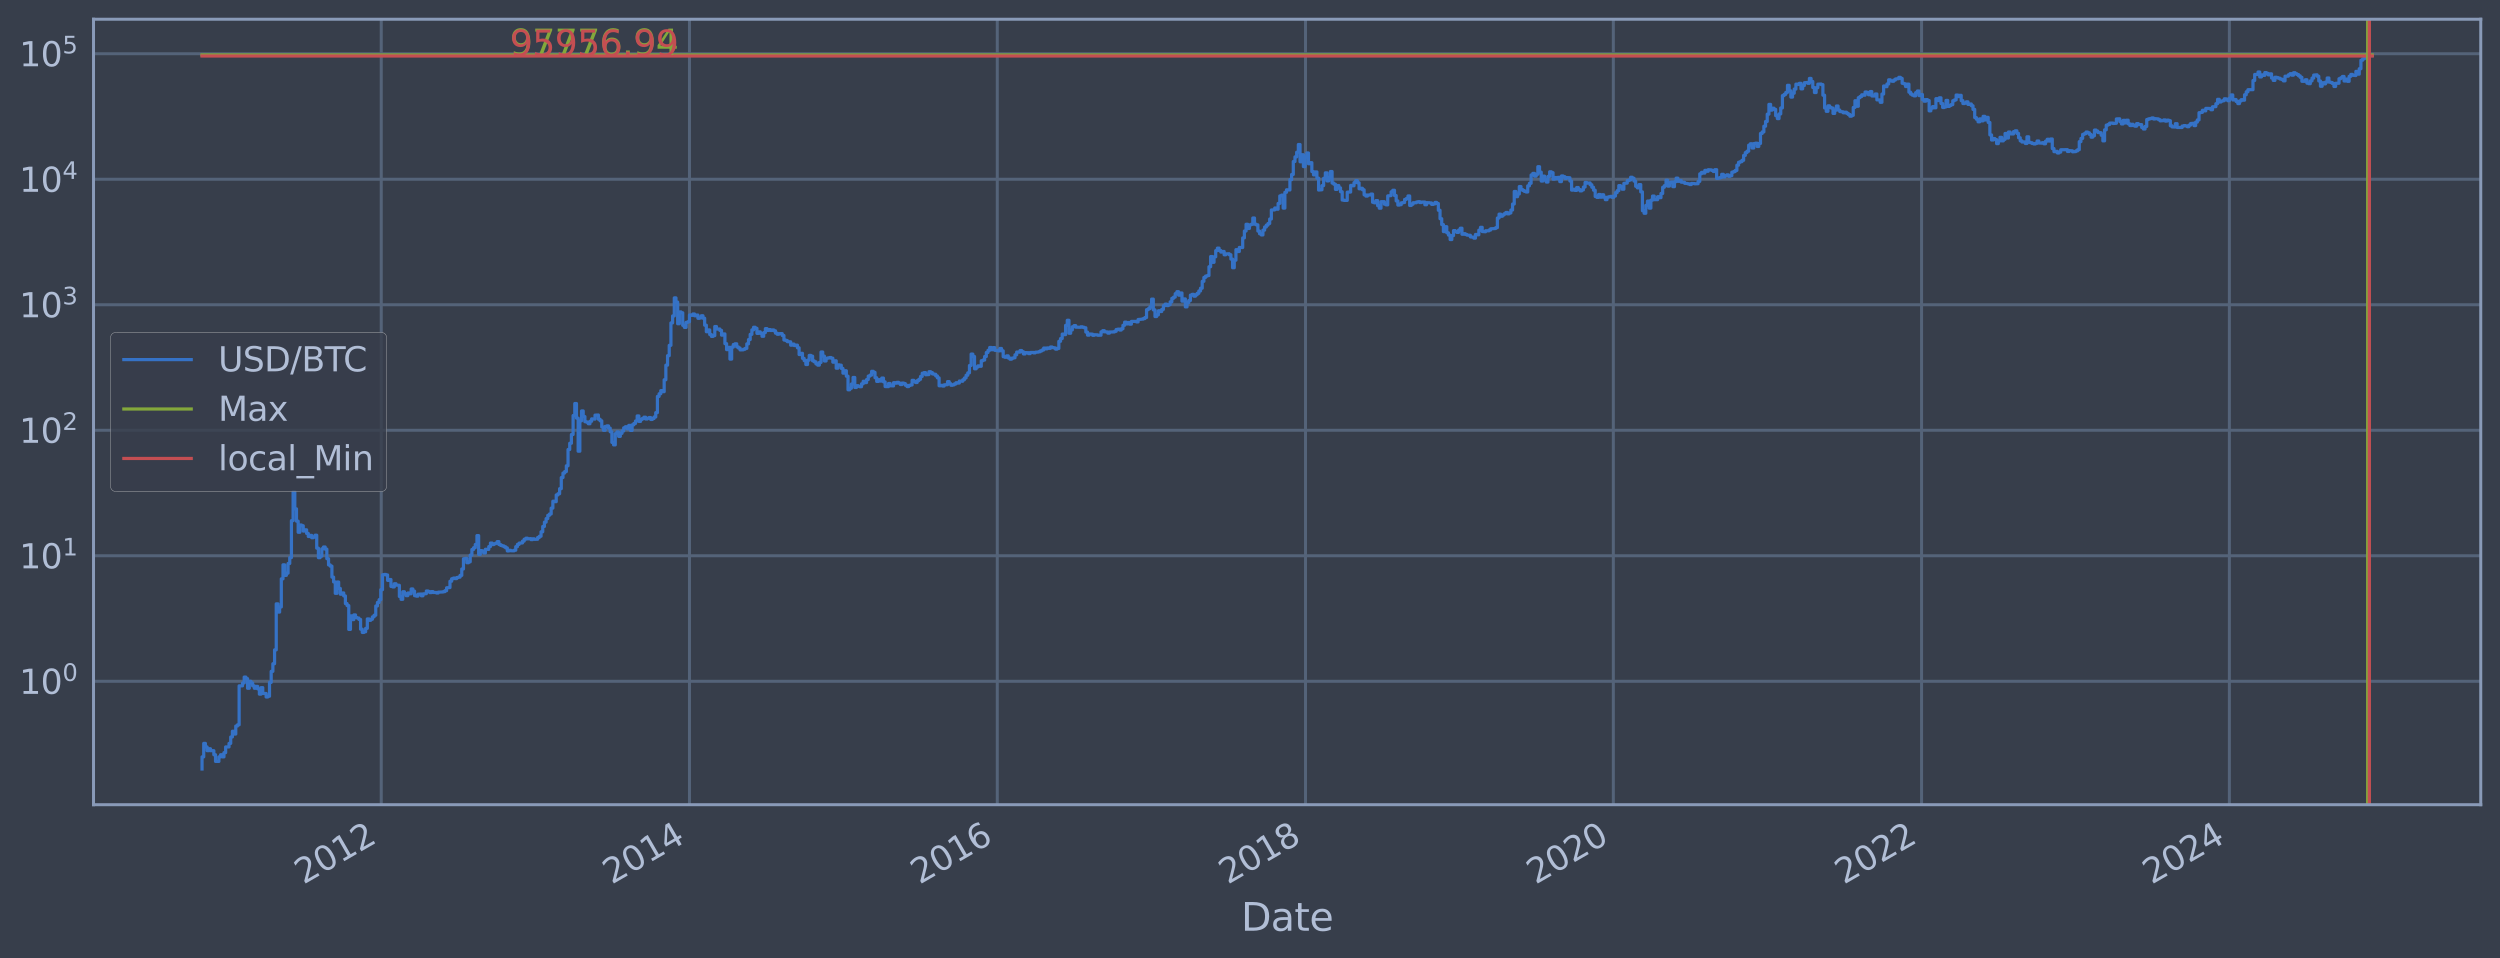 <?xml version="1.0" encoding="utf-8" standalone="no"?>
<!DOCTYPE svg PUBLIC "-//W3C//DTD SVG 1.1//EN"
  "http://www.w3.org/Graphics/SVG/1.1/DTD/svg11.dtd">
<svg xmlns:xlink="http://www.w3.org/1999/xlink" width="934.976pt" height="358.291pt" viewBox="0 0 934.976 358.291" xmlns="http://www.w3.org/2000/svg" version="1.1">
 <defs>
  <style type="text/css">*{stroke-linejoin: round; stroke-linecap: butt}</style>
 </defs>
 <g id="figure_1">
  <g id="patch_1">
   <path d="M 0 358.291 
L 934.976 358.291 
L 934.976 0 
L 0 0 
z
" style="fill: #373e4b"/>
  </g>
  <g id="axes_1">
   <g id="patch_2">
    <path d="M 34.976 300.96 
L 927.776 300.96 
L 927.776 7.2 
L 34.976 7.2 
z
" style="fill: #373e4b"/>
   </g>
   <g id="matplotlib.axis_1">
    <g id="xtick_1">
     <g id="line2d_1">
      <path d="M 142.579 300.96 
L 142.579 7.2 
" clip-path="url(#pcb75e3df11)" style="fill: none; stroke: #546379; stroke-width: 1.12; stroke-linecap: square"/>
     </g>
     <g id="line2d_2"/>
     <g id="text_1">
      <!-- 2012 -->
      <g style="fill: #b1bed6" transform="translate(113.498 330.885) rotate(-30) scale(0.126 -0.126)">
       <defs>
        <path id="DejaVuSans-32" d="M 1228 531 
L 3431 531 
L 3431 0 
L 469 0 
L 469 531 
Q 828 903 1448 1529 
Q 2069 2156 2228 2338 
Q 2531 2678 2651 2914 
Q 2772 3150 2772 3378 
Q 2772 3750 2511 3984 
Q 2250 4219 1831 4219 
Q 1534 4219 1204 4116 
Q 875 4013 500 3803 
L 500 4441 
Q 881 4594 1212 4672 
Q 1544 4750 1819 4750 
Q 2544 4750 2975 4387 
Q 3406 4025 3406 3419 
Q 3406 3131 3298 2873 
Q 3191 2616 2906 2266 
Q 2828 2175 2409 1742 
Q 1991 1309 1228 531 
z
" transform="scale(0.016)"/>
        <path id="DejaVuSans-30" d="M 2034 4250 
Q 1547 4250 1301 3770 
Q 1056 3291 1056 2328 
Q 1056 1369 1301 889 
Q 1547 409 2034 409 
Q 2525 409 2770 889 
Q 3016 1369 3016 2328 
Q 3016 3291 2770 3770 
Q 2525 4250 2034 4250 
z
M 2034 4750 
Q 2819 4750 3233 4129 
Q 3647 3509 3647 2328 
Q 3647 1150 3233 529 
Q 2819 -91 2034 -91 
Q 1250 -91 836 529 
Q 422 1150 422 2328 
Q 422 3509 836 4129 
Q 1250 4750 2034 4750 
z
" transform="scale(0.016)"/>
        <path id="DejaVuSans-31" d="M 794 531 
L 1825 531 
L 1825 4091 
L 703 3866 
L 703 4441 
L 1819 4666 
L 2450 4666 
L 2450 531 
L 3481 531 
L 3481 0 
L 794 0 
L 794 531 
z
" transform="scale(0.016)"/>
       </defs>
       <use xlink:href="#DejaVuSans-32"/>
       <use xlink:href="#DejaVuSans-30" x="63.623"/>
       <use xlink:href="#DejaVuSans-31" x="127.246"/>
       <use xlink:href="#DejaVuSans-32" x="190.869"/>
      </g>
     </g>
    </g>
    <g id="xtick_2">
     <g id="line2d_3">
      <path d="M 257.855 300.96 
L 257.855 7.2 
" clip-path="url(#pcb75e3df11)" style="fill: none; stroke: #546379; stroke-width: 1.12; stroke-linecap: square"/>
     </g>
     <g id="line2d_4"/>
     <g id="text_2">
      <!-- 2014 -->
      <g style="fill: #b1bed6" transform="translate(228.774 330.885) rotate(-30) scale(0.126 -0.126)">
       <defs>
        <path id="DejaVuSans-34" d="M 2419 4116 
L 825 1625 
L 2419 1625 
L 2419 4116 
z
M 2253 4666 
L 3047 4666 
L 3047 1625 
L 3713 1625 
L 3713 1100 
L 3047 1100 
L 3047 0 
L 2419 0 
L 2419 1100 
L 313 1100 
L 313 1709 
L 2253 4666 
z
" transform="scale(0.016)"/>
       </defs>
       <use xlink:href="#DejaVuSans-32"/>
       <use xlink:href="#DejaVuSans-30" x="63.623"/>
       <use xlink:href="#DejaVuSans-31" x="127.246"/>
       <use xlink:href="#DejaVuSans-34" x="190.869"/>
      </g>
     </g>
    </g>
    <g id="xtick_3">
     <g id="line2d_5">
      <path d="M 372.974 300.96 
L 372.974 7.2 
" clip-path="url(#pcb75e3df11)" style="fill: none; stroke: #546379; stroke-width: 1.12; stroke-linecap: square"/>
     </g>
     <g id="line2d_6"/>
     <g id="text_3">
      <!-- 2016 -->
      <g style="fill: #b1bed6" transform="translate(343.893 330.885) rotate(-30) scale(0.126 -0.126)">
       <defs>
        <path id="DejaVuSans-36" d="M 2113 2584 
Q 1688 2584 1439 2293 
Q 1191 2003 1191 1497 
Q 1191 994 1439 701 
Q 1688 409 2113 409 
Q 2538 409 2786 701 
Q 3034 994 3034 1497 
Q 3034 2003 2786 2293 
Q 2538 2584 2113 2584 
z
M 3366 4563 
L 3366 3988 
Q 3128 4100 2886 4159 
Q 2644 4219 2406 4219 
Q 1781 4219 1451 3797 
Q 1122 3375 1075 2522 
Q 1259 2794 1537 2939 
Q 1816 3084 2150 3084 
Q 2853 3084 3261 2657 
Q 3669 2231 3669 1497 
Q 3669 778 3244 343 
Q 2819 -91 2113 -91 
Q 1303 -91 875 529 
Q 447 1150 447 2328 
Q 447 3434 972 4092 
Q 1497 4750 2381 4750 
Q 2619 4750 2861 4703 
Q 3103 4656 3366 4563 
z
" transform="scale(0.016)"/>
       </defs>
       <use xlink:href="#DejaVuSans-32"/>
       <use xlink:href="#DejaVuSans-30" x="63.623"/>
       <use xlink:href="#DejaVuSans-31" x="127.246"/>
       <use xlink:href="#DejaVuSans-36" x="190.869"/>
      </g>
     </g>
    </g>
    <g id="xtick_4">
     <g id="line2d_7">
      <path d="M 488.25 300.96 
L 488.25 7.2 
" clip-path="url(#pcb75e3df11)" style="fill: none; stroke: #546379; stroke-width: 1.12; stroke-linecap: square"/>
     </g>
     <g id="line2d_8"/>
     <g id="text_4">
      <!-- 2018 -->
      <g style="fill: #b1bed6" transform="translate(459.169 330.885) rotate(-30) scale(0.126 -0.126)">
       <defs>
        <path id="DejaVuSans-38" d="M 2034 2216 
Q 1584 2216 1326 1975 
Q 1069 1734 1069 1313 
Q 1069 891 1326 650 
Q 1584 409 2034 409 
Q 2484 409 2743 651 
Q 3003 894 3003 1313 
Q 3003 1734 2745 1975 
Q 2488 2216 2034 2216 
z
M 1403 2484 
Q 997 2584 770 2862 
Q 544 3141 544 3541 
Q 544 4100 942 4425 
Q 1341 4750 2034 4750 
Q 2731 4750 3128 4425 
Q 3525 4100 3525 3541 
Q 3525 3141 3298 2862 
Q 3072 2584 2669 2484 
Q 3125 2378 3379 2068 
Q 3634 1759 3634 1313 
Q 3634 634 3220 271 
Q 2806 -91 2034 -91 
Q 1263 -91 848 271 
Q 434 634 434 1313 
Q 434 1759 690 2068 
Q 947 2378 1403 2484 
z
M 1172 3481 
Q 1172 3119 1398 2916 
Q 1625 2713 2034 2713 
Q 2441 2713 2670 2916 
Q 2900 3119 2900 3481 
Q 2900 3844 2670 4047 
Q 2441 4250 2034 4250 
Q 1625 4250 1398 4047 
Q 1172 3844 1172 3481 
z
" transform="scale(0.016)"/>
       </defs>
       <use xlink:href="#DejaVuSans-32"/>
       <use xlink:href="#DejaVuSans-30" x="63.623"/>
       <use xlink:href="#DejaVuSans-31" x="127.246"/>
       <use xlink:href="#DejaVuSans-38" x="190.869"/>
      </g>
     </g>
    </g>
    <g id="xtick_5">
     <g id="line2d_9">
      <path d="M 603.369 300.96 
L 603.369 7.2 
" clip-path="url(#pcb75e3df11)" style="fill: none; stroke: #546379; stroke-width: 1.12; stroke-linecap: square"/>
     </g>
     <g id="line2d_10"/>
     <g id="text_5">
      <!-- 2020 -->
      <g style="fill: #b1bed6" transform="translate(574.288 330.885) rotate(-30) scale(0.126 -0.126)">
       <use xlink:href="#DejaVuSans-32"/>
       <use xlink:href="#DejaVuSans-30" x="63.623"/>
       <use xlink:href="#DejaVuSans-32" x="127.246"/>
       <use xlink:href="#DejaVuSans-30" x="190.869"/>
      </g>
     </g>
    </g>
    <g id="xtick_6">
     <g id="line2d_11">
      <path d="M 718.645 300.96 
L 718.645 7.2 
" clip-path="url(#pcb75e3df11)" style="fill: none; stroke: #546379; stroke-width: 1.12; stroke-linecap: square"/>
     </g>
     <g id="line2d_12"/>
     <g id="text_6">
      <!-- 2022 -->
      <g style="fill: #b1bed6" transform="translate(689.564 330.885) rotate(-30) scale(0.126 -0.126)">
       <use xlink:href="#DejaVuSans-32"/>
       <use xlink:href="#DejaVuSans-30" x="63.623"/>
       <use xlink:href="#DejaVuSans-32" x="127.246"/>
       <use xlink:href="#DejaVuSans-32" x="190.869"/>
      </g>
     </g>
    </g>
    <g id="xtick_7">
     <g id="line2d_13">
      <path d="M 833.764 300.96 
L 833.764 7.2 
" clip-path="url(#pcb75e3df11)" style="fill: none; stroke: #546379; stroke-width: 1.12; stroke-linecap: square"/>
     </g>
     <g id="line2d_14"/>
     <g id="text_7">
      <!-- 2024 -->
      <g style="fill: #b1bed6" transform="translate(804.683 330.885) rotate(-30) scale(0.126 -0.126)">
       <use xlink:href="#DejaVuSans-32"/>
       <use xlink:href="#DejaVuSans-30" x="63.623"/>
       <use xlink:href="#DejaVuSans-32" x="127.246"/>
       <use xlink:href="#DejaVuSans-34" x="190.869"/>
      </g>
     </g>
    </g>
    <g id="text_8">
     <!-- Date -->
     <g style="fill: #b1bed6" transform="translate(464.167 348.096) scale(0.144 -0.144)">
      <defs>
       <path id="DejaVuSans-44" d="M 1259 4147 
L 1259 519 
L 2022 519 
Q 2988 519 3436 956 
Q 3884 1394 3884 2338 
Q 3884 3275 3436 3711 
Q 2988 4147 2022 4147 
L 1259 4147 
z
M 628 4666 
L 1925 4666 
Q 3281 4666 3915 4102 
Q 4550 3538 4550 2338 
Q 4550 1131 3912 565 
Q 3275 0 1925 0 
L 628 0 
L 628 4666 
z
" transform="scale(0.016)"/>
       <path id="DejaVuSans-61" d="M 2194 1759 
Q 1497 1759 1228 1600 
Q 959 1441 959 1056 
Q 959 750 1161 570 
Q 1363 391 1709 391 
Q 2188 391 2477 730 
Q 2766 1069 2766 1631 
L 2766 1759 
L 2194 1759 
z
M 3341 1997 
L 3341 0 
L 2766 0 
L 2766 531 
Q 2569 213 2275 61 
Q 1981 -91 1556 -91 
Q 1019 -91 701 211 
Q 384 513 384 1019 
Q 384 1609 779 1909 
Q 1175 2209 1959 2209 
L 2766 2209 
L 2766 2266 
Q 2766 2663 2505 2880 
Q 2244 3097 1772 3097 
Q 1472 3097 1187 3025 
Q 903 2953 641 2809 
L 641 3341 
Q 956 3463 1253 3523 
Q 1550 3584 1831 3584 
Q 2591 3584 2966 3190 
Q 3341 2797 3341 1997 
z
" transform="scale(0.016)"/>
       <path id="DejaVuSans-74" d="M 1172 4494 
L 1172 3500 
L 2356 3500 
L 2356 3053 
L 1172 3053 
L 1172 1153 
Q 1172 725 1289 603 
Q 1406 481 1766 481 
L 2356 481 
L 2356 0 
L 1766 0 
Q 1100 0 847 248 
Q 594 497 594 1153 
L 594 3053 
L 172 3053 
L 172 3500 
L 594 3500 
L 594 4494 
L 1172 4494 
z
" transform="scale(0.016)"/>
       <path id="DejaVuSans-65" d="M 3597 1894 
L 3597 1613 
L 953 1613 
Q 991 1019 1311 708 
Q 1631 397 2203 397 
Q 2534 397 2845 478 
Q 3156 559 3463 722 
L 3463 178 
Q 3153 47 2828 -22 
Q 2503 -91 2169 -91 
Q 1331 -91 842 396 
Q 353 884 353 1716 
Q 353 2575 817 3079 
Q 1281 3584 2069 3584 
Q 2775 3584 3186 3129 
Q 3597 2675 3597 1894 
z
M 3022 2063 
Q 3016 2534 2758 2815 
Q 2500 3097 2075 3097 
Q 1594 3097 1305 2825 
Q 1016 2553 972 2059 
L 3022 2063 
z
" transform="scale(0.016)"/>
      </defs>
      <use xlink:href="#DejaVuSans-44"/>
      <use xlink:href="#DejaVuSans-61" x="77.002"/>
      <use xlink:href="#DejaVuSans-74" x="138.281"/>
      <use xlink:href="#DejaVuSans-65" x="177.49"/>
     </g>
    </g>
   </g>
   <g id="matplotlib.axis_2">
    <g id="ytick_1">
     <g id="line2d_15">
      <path d="M 34.976 254.797 
L 927.776 254.797 
" clip-path="url(#pcb75e3df11)" style="fill: none; stroke: #546379; stroke-width: 1.12; stroke-linecap: square"/>
     </g>
     <g id="line2d_16"/>
     <g id="text_9">
      <!-- $\mathdefault{10^{0}}$ -->
      <g style="fill: #b1bed6" transform="translate(7.2 259.584) scale(0.126 -0.126)">
       <use xlink:href="#DejaVuSans-31" transform="translate(0 0.766)"/>
       <use xlink:href="#DejaVuSans-30" transform="translate(63.623 0.766)"/>
       <use xlink:href="#DejaVuSans-30" transform="translate(128.203 39.047) scale(0.7)"/>
      </g>
     </g>
    </g>
    <g id="ytick_2">
     <g id="line2d_17">
      <path d="M 34.976 207.857 
L 927.776 207.857 
" clip-path="url(#pcb75e3df11)" style="fill: none; stroke: #546379; stroke-width: 1.12; stroke-linecap: square"/>
     </g>
     <g id="line2d_18"/>
     <g id="text_10">
      <!-- $\mathdefault{10^{1}}$ -->
      <g style="fill: #b1bed6" transform="translate(7.2 212.644) scale(0.126 -0.126)">
       <use xlink:href="#DejaVuSans-31" transform="translate(0 0.684)"/>
       <use xlink:href="#DejaVuSans-30" transform="translate(63.623 0.684)"/>
       <use xlink:href="#DejaVuSans-31" transform="translate(128.203 38.966) scale(0.7)"/>
      </g>
     </g>
    </g>
    <g id="ytick_3">
     <g id="line2d_19">
      <path d="M 34.976 160.916 
L 927.776 160.916 
" clip-path="url(#pcb75e3df11)" style="fill: none; stroke: #546379; stroke-width: 1.12; stroke-linecap: square"/>
     </g>
     <g id="line2d_20"/>
     <g id="text_11">
      <!-- $\mathdefault{10^{2}}$ -->
      <g style="fill: #b1bed6" transform="translate(7.2 165.703) scale(0.126 -0.126)">
       <use xlink:href="#DejaVuSans-31" transform="translate(0 0.766)"/>
       <use xlink:href="#DejaVuSans-30" transform="translate(63.623 0.766)"/>
       <use xlink:href="#DejaVuSans-32" transform="translate(128.203 39.047) scale(0.7)"/>
      </g>
     </g>
    </g>
    <g id="ytick_4">
     <g id="line2d_21">
      <path d="M 34.976 113.976 
L 927.776 113.976 
" clip-path="url(#pcb75e3df11)" style="fill: none; stroke: #546379; stroke-width: 1.12; stroke-linecap: square"/>
     </g>
     <g id="line2d_22"/>
     <g id="text_12">
      <!-- $\mathdefault{10^{3}}$ -->
      <g style="fill: #b1bed6" transform="translate(7.2 118.763) scale(0.126 -0.126)">
       <defs>
        <path id="DejaVuSans-33" d="M 2597 2516 
Q 3050 2419 3304 2112 
Q 3559 1806 3559 1356 
Q 3559 666 3084 287 
Q 2609 -91 1734 -91 
Q 1441 -91 1130 -33 
Q 819 25 488 141 
L 488 750 
Q 750 597 1062 519 
Q 1375 441 1716 441 
Q 2309 441 2620 675 
Q 2931 909 2931 1356 
Q 2931 1769 2642 2001 
Q 2353 2234 1838 2234 
L 1294 2234 
L 1294 2753 
L 1863 2753 
Q 2328 2753 2575 2939 
Q 2822 3125 2822 3475 
Q 2822 3834 2567 4026 
Q 2313 4219 1838 4219 
Q 1578 4219 1281 4162 
Q 984 4106 628 3988 
L 628 4550 
Q 988 4650 1302 4700 
Q 1616 4750 1894 4750 
Q 2613 4750 3031 4423 
Q 3450 4097 3450 3541 
Q 3450 3153 3228 2886 
Q 3006 2619 2597 2516 
z
" transform="scale(0.016)"/>
       </defs>
       <use xlink:href="#DejaVuSans-31" transform="translate(0 0.766)"/>
       <use xlink:href="#DejaVuSans-30" transform="translate(63.623 0.766)"/>
       <use xlink:href="#DejaVuSans-33" transform="translate(128.203 39.047) scale(0.7)"/>
      </g>
     </g>
    </g>
    <g id="ytick_5">
     <g id="line2d_23">
      <path d="M 34.976 67.035 
L 927.776 67.035 
" clip-path="url(#pcb75e3df11)" style="fill: none; stroke: #546379; stroke-width: 1.12; stroke-linecap: square"/>
     </g>
     <g id="line2d_24"/>
     <g id="text_13">
      <!-- $\mathdefault{10^{4}}$ -->
      <g style="fill: #b1bed6" transform="translate(7.2 71.822) scale(0.126 -0.126)">
       <use xlink:href="#DejaVuSans-31" transform="translate(0 0.684)"/>
       <use xlink:href="#DejaVuSans-30" transform="translate(63.623 0.684)"/>
       <use xlink:href="#DejaVuSans-34" transform="translate(128.203 38.966) scale(0.7)"/>
      </g>
     </g>
    </g>
    <g id="ytick_6">
     <g id="line2d_25">
      <path d="M 34.976 20.094 
L 927.776 20.094 
" clip-path="url(#pcb75e3df11)" style="fill: none; stroke: #546379; stroke-width: 1.12; stroke-linecap: square"/>
     </g>
     <g id="line2d_26"/>
     <g id="text_14">
      <!-- $\mathdefault{10^{5}}$ -->
      <g style="fill: #b1bed6" transform="translate(7.2 24.881) scale(0.126 -0.126)">
       <defs>
        <path id="DejaVuSans-35" d="M 691 4666 
L 3169 4666 
L 3169 4134 
L 1269 4134 
L 1269 2991 
Q 1406 3038 1543 3061 
Q 1681 3084 1819 3084 
Q 2600 3084 3056 2656 
Q 3513 2228 3513 1497 
Q 3513 744 3044 326 
Q 2575 -91 1722 -91 
Q 1428 -91 1123 -41 
Q 819 9 494 109 
L 494 744 
Q 775 591 1075 516 
Q 1375 441 1709 441 
Q 2250 441 2565 725 
Q 2881 1009 2881 1497 
Q 2881 1984 2565 2268 
Q 2250 2553 1709 2553 
Q 1456 2553 1204 2497 
Q 953 2441 691 2322 
L 691 4666 
z
" transform="scale(0.016)"/>
       </defs>
       <use xlink:href="#DejaVuSans-31" transform="translate(0 0.684)"/>
       <use xlink:href="#DejaVuSans-30" transform="translate(63.623 0.684)"/>
       <use xlink:href="#DejaVuSans-35" transform="translate(128.203 38.966) scale(0.7)"/>
      </g>
     </g>
    </g>
    <g id="ytick_7">
     <g id="line2d_27"/>
    </g>
    <g id="ytick_8">
     <g id="line2d_28"/>
    </g>
    <g id="ytick_9">
     <g id="line2d_29"/>
    </g>
    <g id="ytick_10">
     <g id="line2d_30"/>
    </g>
    <g id="ytick_11">
     <g id="line2d_31"/>
    </g>
    <g id="ytick_12">
     <g id="line2d_32"/>
    </g>
    <g id="ytick_13">
     <g id="line2d_33"/>
    </g>
    <g id="ytick_14">
     <g id="line2d_34"/>
    </g>
    <g id="ytick_15">
     <g id="line2d_35"/>
    </g>
    <g id="ytick_16">
     <g id="line2d_36"/>
    </g>
    <g id="ytick_17">
     <g id="line2d_37"/>
    </g>
    <g id="ytick_18">
     <g id="line2d_38"/>
    </g>
    <g id="ytick_19">
     <g id="line2d_39"/>
    </g>
    <g id="ytick_20">
     <g id="line2d_40"/>
    </g>
    <g id="ytick_21">
     <g id="line2d_41"/>
    </g>
    <g id="ytick_22">
     <g id="line2d_42"/>
    </g>
    <g id="ytick_23">
     <g id="line2d_43"/>
    </g>
    <g id="ytick_24">
     <g id="line2d_44"/>
    </g>
    <g id="ytick_25">
     <g id="line2d_45"/>
    </g>
    <g id="ytick_26">
     <g id="line2d_46"/>
    </g>
    <g id="ytick_27">
     <g id="line2d_47"/>
    </g>
    <g id="ytick_28">
     <g id="line2d_48"/>
    </g>
    <g id="ytick_29">
     <g id="line2d_49"/>
    </g>
    <g id="ytick_30">
     <g id="line2d_50"/>
    </g>
    <g id="ytick_31">
     <g id="line2d_51"/>
    </g>
    <g id="ytick_32">
     <g id="line2d_52"/>
    </g>
    <g id="ytick_33">
     <g id="line2d_53"/>
    </g>
    <g id="ytick_34">
     <g id="line2d_54"/>
    </g>
    <g id="ytick_35">
     <g id="line2d_55"/>
    </g>
    <g id="ytick_36">
     <g id="line2d_56"/>
    </g>
    <g id="ytick_37">
     <g id="line2d_57"/>
    </g>
    <g id="ytick_38">
     <g id="line2d_58"/>
    </g>
    <g id="ytick_39">
     <g id="line2d_59"/>
    </g>
    <g id="ytick_40">
     <g id="line2d_60"/>
    </g>
    <g id="ytick_41">
     <g id="line2d_61"/>
    </g>
    <g id="ytick_42">
     <g id="line2d_62"/>
    </g>
    <g id="ytick_43">
     <g id="line2d_63"/>
    </g>
    <g id="ytick_44">
     <g id="line2d_64"/>
    </g>
    <g id="ytick_45">
     <g id="line2d_65"/>
    </g>
    <g id="ytick_46">
     <g id="line2d_66"/>
    </g>
    <g id="ytick_47">
     <g id="line2d_67"/>
    </g>
    <g id="ytick_48">
     <g id="line2d_68"/>
    </g>
    <g id="ytick_49">
     <g id="line2d_69"/>
    </g>
    <g id="ytick_50">
     <g id="line2d_70"/>
    </g>
    <g id="ytick_51">
     <g id="line2d_71"/>
    </g>
    <g id="ytick_52">
     <g id="line2d_72"/>
    </g>
    <g id="ytick_53">
     <g id="line2d_73"/>
    </g>
    <g id="ytick_54">
     <g id="line2d_74"/>
    </g>
   </g>
   <g id="line2d_75">
    <path d="M 75.558 287.607 
L 75.558 283.058 
L 76.189 283.058 
L 76.189 278.026 
L 76.819 278.026 
L 76.819 279.341 
L 77.45 279.341 
L 77.45 280.748 
L 78.081 280.748 
L 78.081 280.033 
L 78.712 280.033 
L 78.712 280.748 
L 79.973 280.748 
L 79.973 282.259 
L 80.604 282.259 
L 80.604 284.758 
L 81.866 284.758 
L 81.866 283.058 
L 82.496 283.058 
L 82.496 282.259 
L 83.127 282.259 
L 83.127 283.058 
L 83.758 283.058 
L 83.758 281.489 
L 84.389 281.489 
L 84.389 279.341 
L 85.65 279.341 
L 85.65 278.026 
L 86.281 278.026 
L 86.281 275.625 
L 86.912 275.625 
L 86.912 273.477 
L 87.543 273.477 
L 87.543 274.522 
L 88.174 274.522 
L 88.174 271.534 
L 88.804 271.534 
L 88.804 271.076 
L 89.435 271.076 
L 89.435 256.497 
L 90.697 256.497 
L 90.697 255.418 
L 91.327 255.418 
L 91.327 253.228 
L 91.958 253.228 
L 91.958 253.803 
L 92.589 253.803 
L 92.589 257.403 
L 93.22 257.403 
L 93.22 254.797 
L 93.851 254.797 
L 93.851 255.418 
L 94.481 255.418 
L 94.481 256.497 
L 95.112 256.497 
L 95.112 257.403 
L 95.743 257.403 
L 95.743 256.72 
L 96.374 256.72 
L 96.374 257.636 
L 97.005 257.636 
L 97.005 259.603 
L 97.635 259.603 
L 97.635 257.173 
L 98.266 257.173 
L 98.266 259.346 
L 99.528 259.346 
L 99.528 260.662 
L 100.159 260.662 
L 100.159 260.392 
L 100.789 260.392 
L 100.789 255.209 
L 101.42 255.209 
L 101.42 251.08 
L 102.051 251.08 
L 102.051 248.231 
L 102.682 248.231 
L 102.682 243.042 
L 103.312 243.042 
L 103.312 225.835 
L 103.943 225.835 
L 103.943 228.912 
L 104.574 228.912 
L 104.574 227 
L 105.205 227 
L 105.205 216.482 
L 105.836 216.482 
L 105.836 211.242 
L 106.466 211.242 
L 106.466 215.186 
L 107.097 215.186 
L 107.097 214.356 
L 107.728 214.356 
L 107.728 210.743 
L 108.359 210.743 
L 108.359 208.541 
L 108.99 208.541 
L 108.99 194.718 
L 109.62 194.718 
L 109.62 183.929 
L 110.251 183.929 
L 110.251 190.3 
L 110.882 190.3 
L 110.882 194.912 
L 111.513 194.912 
L 111.513 199.068 
L 112.143 199.068 
L 112.143 196.355 
L 112.774 196.355 
L 112.774 196.624 
L 113.405 196.624 
L 113.405 198.609 
L 114.036 198.609 
L 114.036 198.148 
L 114.667 198.148 
L 114.667 199.496 
L 115.297 199.496 
L 115.297 200.637 
L 115.928 200.637 
L 115.928 200.226 
L 116.559 200.226 
L 116.559 201.1 
L 117.19 201.1 
L 117.19 200.852 
L 117.821 200.852 
L 117.821 200.17 
L 118.451 200.17 
L 118.451 205.007 
L 119.082 205.007 
L 119.082 208.562 
L 119.713 208.562 
L 119.713 208 
L 120.344 208 
L 120.344 205.257 
L 120.974 205.257 
L 120.974 204.569 
L 121.605 204.569 
L 121.605 205.365 
L 122.236 205.365 
L 122.236 208.945 
L 122.867 208.945 
L 122.867 211.266 
L 123.498 211.266 
L 123.498 211.729 
L 124.128 211.729 
L 124.128 215.839 
L 124.759 215.839 
L 124.759 217.635 
L 125.39 217.635 
L 125.39 221.906 
L 126.021 221.906 
L 126.021 217.668 
L 126.652 217.668 
L 126.652 220.081 
L 127.282 220.081 
L 127.282 222.233 
L 127.913 222.233 
L 127.913 221.744 
L 128.544 221.744 
L 128.544 222.862 
L 129.175 222.862 
L 129.175 225.737 
L 129.805 225.737 
L 129.805 226.485 
L 130.436 226.485 
L 130.436 235.397 
L 131.067 235.397 
L 131.067 230.335 
L 131.698 230.335 
L 131.698 231.732 
L 132.329 231.732 
L 132.329 229.97 
L 132.959 229.97 
L 132.959 230.958 
L 133.59 230.958 
L 133.59 231.149 
L 134.221 231.149 
L 134.221 231.667 
L 134.852 231.667 
L 134.852 235.318 
L 135.483 235.318 
L 135.483 236.53 
L 136.113 236.53 
L 136.113 236.281 
L 136.744 236.281 
L 136.744 235.007 
L 137.375 235.007 
L 137.375 231.471 
L 138.006 231.471 
L 138.006 231.997 
L 138.637 231.997 
L 138.637 231.601 
L 139.267 231.601 
L 139.267 230.707 
L 139.898 230.707 
L 139.898 230.091 
L 140.529 230.091 
L 140.529 226.638 
L 141.16 226.638 
L 141.16 225.3 
L 141.79 225.3 
L 141.79 224.271 
L 142.421 224.271 
L 142.421 220.532 
L 143.052 220.532 
L 143.052 214.954 
L 143.683 214.954 
L 143.683 214.839 
L 144.314 214.839 
L 144.314 215.012 
L 144.944 215.012 
L 144.944 217.05 
L 145.575 217.05 
L 145.575 216.733 
L 146.206 216.733 
L 146.206 219.316 
L 146.837 219.316 
L 146.837 219.496 
L 147.468 219.496 
L 147.468 218.304 
L 148.098 218.304 
L 148.098 218.821 
L 149.36 218.891 
L 149.36 223.076 
L 149.991 223.076 
L 149.991 224.135 
L 150.621 224.135 
L 150.621 221.306 
L 151.252 221.306 
L 151.252 222.069 
L 151.883 222.069 
L 151.883 222.777 
L 152.514 222.777 
L 152.514 221.784 
L 153.145 221.784 
L 153.145 222.069 
L 153.775 222.069 
L 153.775 220.268 
L 154.406 220.268 
L 154.406 221.07 
L 155.037 221.07 
L 155.037 222.777 
L 155.668 222.777 
L 155.668 222.947 
L 156.299 222.947 
L 156.299 222.233 
L 157.56 222.151 
L 157.56 222.819 
L 158.191 222.819 
L 158.191 222.11 
L 159.452 222.028 
L 159.452 221.031 
L 160.083 221.031 
L 160.083 221.227 
L 160.714 221.227 
L 160.714 221.623 
L 161.345 221.623 
L 161.345 221.266 
L 161.976 221.266 
L 161.976 221.583 
L 163.237 221.583 
L 163.237 221.784 
L 163.868 221.784 
L 163.868 221.464 
L 165.76 221.385 
L 165.76 221.266 
L 166.391 221.266 
L 166.391 220.915 
L 167.022 220.915 
L 167.022 219.823 
L 168.283 219.75 
L 168.283 217.373 
L 168.914 217.373 
L 168.914 216.451 
L 169.545 216.451 
L 169.545 216.204 
L 170.176 216.204 
L 170.176 216.389 
L 170.807 216.389 
L 170.807 215.99 
L 171.437 215.99 
L 171.437 215.839 
L 172.068 215.839 
L 172.068 215.186 
L 172.699 215.186 
L 172.699 212.792 
L 173.33 212.792 
L 173.33 208.967 
L 173.961 208.967 
L 173.961 208.838 
L 174.591 208.838 
L 174.591 210.463 
L 175.222 210.463 
L 175.222 210.118 
L 175.853 210.118 
L 175.853 207.613 
L 176.484 207.613 
L 176.484 205.492 
L 177.114 205.492 
L 177.114 204.831 
L 177.745 204.831 
L 177.745 203.636 
L 178.376 203.636 
L 178.376 200.31 
L 179.007 200.31 
L 179.007 207.333 
L 179.638 207.333 
L 179.638 205.932 
L 180.268 205.932 
L 180.268 206.081 
L 180.899 206.081 
L 180.899 206.823 
L 181.53 206.823 
L 181.53 205.419 
L 182.792 205.474 
L 182.792 204.413 
L 183.422 204.413 
L 183.422 203.097 
L 184.053 203.097 
L 184.053 203.67 
L 184.684 203.67 
L 184.684 203.373 
L 185.315 203.373 
L 185.315 203.178 
L 185.946 203.178 
L 185.946 202.555 
L 186.576 202.555 
L 186.576 203.636 
L 187.207 203.636 
L 187.207 203.971 
L 187.838 203.971 
L 187.838 204.174 
L 188.469 204.174 
L 188.469 204.482 
L 189.099 204.482 
L 189.099 204.901 
L 189.73 204.901 
L 189.73 206.044 
L 190.361 206.044 
L 190.361 205.803 
L 190.992 205.803 
L 190.992 205.969 
L 192.253 206.007 
L 192.253 205.784 
L 192.884 205.784 
L 192.884 204.448 
L 193.515 204.448 
L 193.515 203.603 
L 194.146 203.603 
L 194.146 203.113 
L 195.407 203.048 
L 195.407 202.367 
L 196.038 202.367 
L 196.038 201.663 
L 196.669 201.663 
L 196.669 201.291 
L 197.3 201.291 
L 197.3 201.543 
L 198.561 201.439 
L 198.561 201.814 
L 199.192 201.814 
L 199.192 201.513 
L 199.823 201.513 
L 199.823 201.709 
L 201.084 201.678 
L 201.084 201.012 
L 201.715 201.012 
L 201.715 200.551 
L 202.346 200.551 
L 202.346 198.883 
L 202.977 198.883 
L 202.977 196.884 
L 203.608 196.884 
L 203.608 195.271 
L 204.238 195.271 
L 204.238 193.952 
L 204.869 193.952 
L 204.869 192.732 
L 205.5 192.732 
L 205.5 192.223 
L 206.131 192.223 
L 206.131 190.035 
L 206.761 190.035 
L 206.761 187.458 
L 207.392 187.458 
L 207.392 187.623 
L 208.023 187.623 
L 208.023 185.11 
L 208.654 185.11 
L 208.654 184.661 
L 209.285 184.661 
L 209.285 182.759 
L 209.915 182.759 
L 209.915 178.601 
L 210.546 178.601 
L 210.546 176.924 
L 211.177 176.924 
L 211.177 176.369 
L 211.808 176.369 
L 211.808 174.2 
L 212.439 174.2 
L 212.439 168.115 
L 213.069 168.115 
L 213.069 165.776 
L 213.7 165.776 
L 213.7 162.505 
L 214.331 162.505 
L 214.331 155.411 
L 214.962 155.411 
L 214.962 150.918 
L 215.592 150.918 
L 215.592 156.383 
L 216.223 156.383 
L 216.223 168.748 
L 216.854 168.748 
L 216.854 157.384 
L 217.485 157.384 
L 217.485 153.696 
L 218.116 153.696 
L 218.116 155.804 
L 218.746 155.804 
L 218.746 157.715 
L 219.377 157.715 
L 219.377 157.894 
L 220.008 157.894 
L 220.008 158.481 
L 220.639 158.481 
L 220.639 157.544 
L 221.27 157.544 
L 221.27 156.643 
L 222.531 156.746 
L 222.531 155.258 
L 223.793 155.21 
L 223.793 156.792 
L 224.424 156.792 
L 224.424 157.375 
L 225.054 157.375 
L 225.054 159.709 
L 225.685 159.709 
L 225.685 160.92 
L 226.316 160.92 
L 226.316 159.463 
L 226.947 159.463 
L 226.947 159.281 
L 227.577 159.281 
L 227.577 160.117 
L 228.208 160.117 
L 228.208 161.485 
L 228.839 161.485 
L 228.839 165.455 
L 229.47 165.455 
L 229.47 166.38 
L 230.101 166.38 
L 230.101 162.18 
L 230.731 162.18 
L 230.731 161.527 
L 231.362 161.527 
L 231.362 163.203 
L 231.993 163.203 
L 231.993 162.067 
L 232.624 162.067 
L 232.624 161.183 
L 233.255 161.183 
L 233.255 159.995 
L 233.885 159.995 
L 233.885 159.59 
L 234.516 159.59 
L 234.516 160.353 
L 235.147 160.353 
L 235.147 159.094 
L 235.778 159.094 
L 235.778 160.975 
L 236.408 160.975 
L 236.408 158.894 
L 237.039 158.894 
L 237.039 158.374 
L 237.67 158.374 
L 237.67 157.456 
L 238.301 157.456 
L 238.301 155.553 
L 238.932 155.553 
L 238.932 157.609 
L 239.562 157.609 
L 239.562 156.859 
L 240.193 156.859 
L 240.193 156.523 
L 240.824 156.523 
L 240.824 156.024 
L 241.455 156.024 
L 241.455 156.708 
L 242.086 156.708 
L 242.086 156.424 
L 242.716 156.424 
L 242.716 156.164 
L 243.347 156.164 
L 243.347 156.872 
L 243.978 156.872 
L 243.978 156.511 
L 244.609 156.511 
L 244.609 155.949 
L 245.239 155.949 
L 245.239 154.322 
L 245.87 154.322 
L 245.87 148.252 
L 246.501 148.252 
L 246.501 147.267 
L 247.132 147.267 
L 247.132 146.094 
L 247.763 146.094 
L 247.763 146.482 
L 248.393 146.482 
L 248.393 142.026 
L 249.024 142.026 
L 249.024 136.577 
L 249.655 136.577 
L 249.655 133.015 
L 250.286 133.015 
L 250.286 129.152 
L 250.917 129.152 
L 250.917 120.764 
L 251.547 120.764 
L 251.547 118.157 
L 252.178 118.157 
L 252.178 111.413 
L 252.809 111.413 
L 252.809 112.977 
L 253.44 112.977 
L 253.44 121.075 
L 254.07 121.075 
L 254.07 116.654 
L 254.701 116.654 
L 254.701 116.98 
L 255.332 116.98 
L 255.332 121.679 
L 255.963 121.679 
L 255.963 122.447 
L 256.594 122.447 
L 256.594 120.56 
L 257.224 120.56 
L 257.224 120.335 
L 257.855 120.335 
L 257.855 117.805 
L 258.486 117.805 
L 258.486 117.939 
L 259.117 117.939 
L 259.117 117.432 
L 259.748 117.432 
L 259.748 118.092 
L 260.378 118.092 
L 260.378 117.828 
L 261.009 117.828 
L 261.009 119.04 
L 261.64 119.04 
L 261.64 118.895 
L 262.271 118.895 
L 262.271 118.094 
L 262.902 118.094 
L 262.902 119.015 
L 263.532 119.015 
L 263.532 121.618 
L 264.163 121.618 
L 264.163 124.052 
L 264.794 124.052 
L 264.794 123.396 
L 265.425 123.396 
L 265.425 125.098 
L 266.055 125.098 
L 266.055 125.813 
L 266.686 125.813 
L 266.686 125.525 
L 267.317 125.525 
L 267.317 122.118 
L 267.948 122.118 
L 267.948 123.077 
L 269.209 123.041 
L 269.209 123.567 
L 269.84 123.567 
L 269.84 125.332 
L 270.471 125.332 
L 270.471 124.878 
L 271.102 124.878 
L 271.102 128.518 
L 271.733 128.518 
L 271.733 130.753 
L 272.363 130.753 
L 272.363 129.895 
L 272.994 129.895 
L 272.994 134.3 
L 273.625 134.3 
L 273.625 129.822 
L 274.256 129.822 
L 274.256 128.849 
L 274.886 128.849 
L 274.886 128.58 
L 275.517 128.58 
L 275.517 129.74 
L 276.148 129.74 
L 276.148 130.162 
L 276.779 130.162 
L 276.779 130.863 
L 278.04 130.823 
L 278.04 130.599 
L 278.671 130.599 
L 278.671 130.294 
L 279.302 130.294 
L 279.302 128.596 
L 279.933 128.596 
L 279.933 126.999 
L 280.564 126.999 
L 280.564 125.045 
L 281.194 125.045 
L 281.194 123.372 
L 281.825 123.372 
L 281.825 122.401 
L 282.456 122.401 
L 282.456 122.795 
L 283.087 122.795 
L 283.087 124.678 
L 283.717 124.678 
L 283.717 124.119 
L 284.348 124.119 
L 284.348 124.699 
L 284.979 124.699 
L 284.979 125.768 
L 285.61 125.768 
L 285.61 124.39 
L 286.241 124.39 
L 286.241 122.904 
L 286.871 122.904 
L 286.871 123.578 
L 287.502 123.578 
L 287.502 123.266 
L 288.133 123.266 
L 288.133 123.587 
L 288.764 123.587 
L 288.764 123.395 
L 289.395 123.395 
L 289.395 123.707 
L 290.025 123.707 
L 290.025 124.605 
L 290.656 124.605 
L 290.656 125.009 
L 291.287 125.009 
L 291.287 124.784 
L 292.548 124.767 
L 292.548 125.47 
L 293.179 125.47 
L 293.179 127.155 
L 293.81 127.155 
L 293.81 127.353 
L 294.441 127.353 
L 294.441 127.781 
L 295.702 127.838 
L 295.702 129.093 
L 296.333 129.093 
L 296.333 128.689 
L 296.964 128.689 
L 296.964 129.223 
L 297.595 129.223 
L 297.595 129.069 
L 298.226 129.069 
L 298.226 130.078 
L 298.856 130.078 
L 298.856 132.597 
L 299.487 132.597 
L 299.487 132.142 
L 300.118 132.142 
L 300.118 134.032 
L 300.749 134.032 
L 300.749 134.865 
L 301.38 134.865 
L 301.38 136.327 
L 302.01 136.327 
L 302.01 134.693 
L 302.641 134.693 
L 302.641 132.92 
L 303.272 132.92 
L 303.272 133.2 
L 303.903 133.2 
L 303.903 134.962 
L 304.533 134.962 
L 304.533 135.325 
L 305.164 135.325 
L 305.164 136.101 
L 305.795 136.101 
L 305.795 136.563 
L 306.426 136.563 
L 306.426 135.556 
L 307.057 135.556 
L 307.057 131.651 
L 307.687 131.651 
L 307.687 133.178 
L 308.318 133.178 
L 308.318 135.004 
L 308.949 135.004 
L 308.949 133.994 
L 309.58 133.994 
L 309.58 133.863 
L 310.211 133.863 
L 310.211 133.721 
L 310.841 133.721 
L 310.841 133.968 
L 311.472 133.968 
L 311.472 135.448 
L 312.103 135.448 
L 312.103 134.928 
L 312.734 134.928 
L 312.734 137.703 
L 313.364 137.703 
L 313.364 136.455 
L 313.995 136.455 
L 313.995 136.58 
L 314.626 136.58 
L 314.626 137.786 
L 315.257 137.786 
L 315.257 139.559 
L 315.888 139.559 
L 315.888 138.657 
L 316.518 138.657 
L 316.518 140.692 
L 317.149 140.692 
L 317.149 145.771 
L 317.78 145.771 
L 317.78 145.216 
L 318.411 145.216 
L 318.411 143.61 
L 319.042 143.61 
L 319.042 141.163 
L 319.672 141.163 
L 319.672 144.912 
L 320.303 144.912 
L 320.303 144.23 
L 320.934 144.23 
L 320.934 144.482 
L 321.565 144.482 
L 321.565 144.628 
L 322.195 144.628 
L 322.195 143.541 
L 322.826 143.541 
L 322.826 142.584 
L 323.457 142.584 
L 323.457 143.074 
L 324.088 143.074 
L 324.088 141.953 
L 324.719 141.953 
L 324.719 140.663 
L 325.349 140.663 
L 325.349 140.294 
L 325.98 140.294 
L 325.98 138.869 
L 326.611 138.869 
L 326.611 139.262 
L 327.242 139.262 
L 327.242 141.273 
L 327.873 141.273 
L 327.873 142.648 
L 328.503 142.648 
L 328.503 141.997 
L 329.134 141.997 
L 329.134 142.525 
L 329.765 142.525 
L 329.765 141.396 
L 330.396 141.396 
L 330.396 142.816 
L 331.026 142.816 
L 331.026 144.566 
L 332.288 144.599 
L 332.288 143.424 
L 332.919 143.424 
L 332.919 144.268 
L 334.18 144.328 
L 334.18 143.114 
L 334.811 143.114 
L 334.811 143.311 
L 335.442 143.311 
L 335.442 142.988 
L 336.073 142.988 
L 336.073 143.293 
L 336.704 143.293 
L 336.704 143.813 
L 337.334 143.813 
L 337.334 143.26 
L 337.965 143.26 
L 337.965 143.471 
L 338.596 143.471 
L 338.596 144.084 
L 339.227 144.084 
L 339.227 144.577 
L 339.858 144.577 
L 339.858 144.145 
L 340.488 144.145 
L 340.488 143.972 
L 341.119 143.972 
L 341.119 142.238 
L 341.75 142.238 
L 341.75 142.669 
L 342.381 142.669 
L 342.381 143.052 
L 343.011 143.052 
L 343.011 142.354 
L 343.642 142.354 
L 343.642 141.858 
L 344.273 141.858 
L 344.273 140.779 
L 344.904 140.779 
L 344.904 139.571 
L 345.535 139.571 
L 345.535 139.358 
L 346.165 139.358 
L 346.165 140.165 
L 347.427 140.075 
L 347.427 139.014 
L 348.058 139.014 
L 348.058 139.32 
L 348.689 139.32 
L 348.689 139.845 
L 349.319 139.845 
L 349.319 139.976 
L 349.95 139.976 
L 349.95 140.594 
L 350.581 140.594 
L 350.581 141.325 
L 351.212 141.325 
L 351.212 144.272 
L 351.842 144.272 
L 351.842 144.102 
L 352.473 144.102 
L 352.473 144.374 
L 353.104 144.374 
L 353.104 143.914 
L 354.366 143.872 
L 354.366 142.714 
L 354.996 142.714 
L 354.996 143.521 
L 355.627 143.521 
L 355.627 144.085 
L 356.258 144.085 
L 356.258 143.922 
L 356.889 143.922 
L 356.889 143.585 
L 357.52 143.585 
L 357.52 143.142 
L 358.15 143.142 
L 358.15 143.259 
L 358.781 143.259 
L 358.781 142.499 
L 360.043 142.589 
L 360.043 142.036 
L 360.673 142.036 
L 360.673 141.356 
L 361.304 141.356 
L 361.304 140.342 
L 361.935 140.342 
L 361.935 139.445 
L 362.566 139.445 
L 362.566 136.69 
L 363.197 136.69 
L 363.197 132.427 
L 363.827 132.427 
L 363.827 133.328 
L 364.458 133.328 
L 364.458 137.918 
L 365.089 137.918 
L 365.089 137.27 
L 365.72 137.27 
L 365.72 136.832 
L 366.351 136.832 
L 366.351 136.984 
L 366.981 136.984 
L 366.981 134.917 
L 367.612 134.917 
L 367.612 134.657 
L 368.243 134.657 
L 368.243 133.331 
L 368.874 133.331 
L 368.874 131.832 
L 369.504 131.832 
L 369.504 131.021 
L 370.135 131.021 
L 370.135 129.958 
L 370.766 129.958 
L 370.766 130.789 
L 371.397 130.789 
L 371.397 130.006 
L 372.028 130.006 
L 372.028 131.028 
L 373.289 131.05 
L 373.289 131.216 
L 373.92 131.216 
L 373.92 130.325 
L 374.551 130.325 
L 374.551 131.202 
L 375.182 131.202 
L 375.182 133.408 
L 375.812 133.408 
L 375.812 133.62 
L 376.443 133.62 
L 376.443 133.085 
L 377.074 133.085 
L 377.074 133.884 
L 377.705 133.884 
L 377.705 134.329 
L 378.336 134.329 
L 378.336 133.971 
L 378.966 133.971 
L 378.966 133.807 
L 379.597 133.807 
L 379.597 132.695 
L 380.228 132.695 
L 380.228 131.661 
L 381.489 131.697 
L 381.489 131.105 
L 382.12 131.105 
L 382.12 131.539 
L 382.751 131.539 
L 382.751 132.367 
L 383.382 132.367 
L 383.382 131.856 
L 384.643 131.905 
L 384.643 132.253 
L 385.274 132.253 
L 385.274 131.836 
L 386.536 131.809 
L 386.536 131.967 
L 387.167 131.967 
L 387.167 131.733 
L 388.428 131.663 
L 388.428 131.533 
L 389.059 131.533 
L 389.059 131.207 
L 389.69 131.207 
L 389.69 130.901 
L 390.32 130.901 
L 390.32 130.167 
L 390.951 130.167 
L 390.951 130.468 
L 391.582 130.468 
L 391.582 130.118 
L 392.213 130.118 
L 392.213 130.283 
L 392.844 130.283 
L 392.844 129.777 
L 393.474 129.777 
L 393.474 129.992 
L 394.105 129.992 
L 394.105 130.115 
L 394.736 130.115 
L 394.736 130.564 
L 395.367 130.564 
L 395.367 130.313 
L 395.998 130.313 
L 395.998 127.65 
L 396.628 127.65 
L 396.628 126.613 
L 397.259 126.613 
L 397.259 124.95 
L 397.89 124.95 
L 397.89 125.153 
L 398.521 125.153 
L 398.521 121.683 
L 399.151 121.683 
L 399.151 119.787 
L 399.782 119.787 
L 399.782 124.635 
L 400.413 124.635 
L 400.413 123.388 
L 401.044 123.388 
L 401.044 122.202 
L 401.675 122.202 
L 401.675 121.778 
L 402.305 121.778 
L 402.305 122.354 
L 404.198 122.406 
L 404.198 122.216 
L 404.829 122.216 
L 404.829 122.401 
L 405.459 122.401 
L 405.459 122.584 
L 406.09 122.584 
L 406.09 124.201 
L 406.721 124.201 
L 406.721 125.338 
L 407.352 125.338 
L 407.352 124.906 
L 408.613 124.963 
L 408.613 125.402 
L 409.244 125.402 
L 409.244 125.178 
L 410.506 125.23 
L 410.506 125.381 
L 411.767 125.364 
L 411.767 124.114 
L 412.398 124.114 
L 412.398 123.667 
L 413.029 123.667 
L 413.029 124.086 
L 414.29 124.142 
L 414.29 124.591 
L 414.921 124.591 
L 414.921 124.16 
L 416.813 124.147 
L 416.813 123.904 
L 417.444 123.904 
L 417.444 123.228 
L 418.075 123.228 
L 418.075 123.106 
L 418.706 123.106 
L 418.706 123.431 
L 419.337 123.431 
L 419.337 122.949 
L 419.967 122.949 
L 419.967 121.661 
L 420.598 121.661 
L 420.598 120.486 
L 421.229 120.486 
L 421.229 121.146 
L 421.86 121.146 
L 421.86 120.63 
L 422.491 120.63 
L 422.491 121.236 
L 423.121 121.236 
L 423.121 120.201 
L 425.014 120.195 
L 425.014 120.391 
L 425.645 120.391 
L 425.645 119.491 
L 426.906 119.397 
L 426.906 119.352 
L 427.537 119.352 
L 427.537 119.149 
L 428.168 119.149 
L 428.168 118.754 
L 428.798 118.754 
L 428.798 115.81 
L 429.429 115.81 
L 429.429 115.448 
L 430.06 115.448 
L 430.06 114.705 
L 430.691 114.705 
L 430.691 111.863 
L 431.322 111.863 
L 431.322 115.887 
L 431.952 115.887 
L 431.952 118.384 
L 432.583 118.384 
L 432.583 117.76 
L 433.214 117.76 
L 433.214 116.222 
L 433.845 116.222 
L 433.845 116.499 
L 434.476 116.499 
L 434.476 115.706 
L 435.106 115.706 
L 435.106 114.316 
L 435.737 114.316 
L 435.737 113.751 
L 436.368 113.751 
L 436.368 114.277 
L 436.999 114.277 
L 436.999 113.951 
L 437.629 113.951 
L 437.629 112.893 
L 438.26 112.893 
L 438.26 111.574 
L 438.891 111.574 
L 438.891 111.12 
L 439.522 111.12 
L 439.522 109.839 
L 440.153 109.839 
L 440.153 109.086 
L 440.783 109.086 
L 440.783 110.394 
L 441.414 110.394 
L 441.414 109.578 
L 442.045 109.578 
L 442.045 112.629 
L 442.676 112.629 
L 442.676 111.793 
L 443.307 111.793 
L 443.307 114.769 
L 443.937 114.769 
L 443.937 113.18 
L 444.568 113.18 
L 444.568 112.407 
L 445.199 112.407 
L 445.199 110.366 
L 445.83 110.366 
L 445.83 110.09 
L 446.46 110.09 
L 446.46 110.769 
L 447.091 110.769 
L 447.091 110.238 
L 447.722 110.238 
L 447.722 109.702 
L 448.353 109.702 
L 448.353 108.816 
L 448.984 108.816 
L 448.984 107.785 
L 449.614 107.785 
L 449.614 105.21 
L 450.245 105.21 
L 450.245 103.753 
L 450.876 103.753 
L 450.876 103.244 
L 451.507 103.244 
L 451.507 103.051 
L 452.138 103.051 
L 452.138 99.755 
L 452.768 99.755 
L 452.768 95.946 
L 453.399 95.946 
L 453.399 98.113 
L 454.03 98.113 
L 454.03 96.044 
L 454.661 96.044 
L 454.661 93.734 
L 455.291 93.734 
L 455.291 92.803 
L 455.922 92.803 
L 455.922 93.682 
L 456.553 93.682 
L 456.553 94.264 
L 457.184 94.264 
L 457.184 94.041 
L 457.815 94.041 
L 457.815 95.279 
L 458.445 95.279 
L 458.445 94.959 
L 459.707 94.893 
L 459.707 95.273 
L 460.338 95.273 
L 460.338 96.899 
L 460.969 96.899 
L 460.969 100.129 
L 461.599 100.129 
L 461.599 97.307 
L 462.23 97.307 
L 462.23 93.365 
L 462.861 93.365 
L 462.861 94.058 
L 463.492 94.058 
L 463.492 92.533 
L 464.753 92.578 
L 464.753 88.975 
L 465.384 88.975 
L 465.384 86.396 
L 466.015 86.396 
L 466.015 83.884 
L 466.646 83.884 
L 466.646 85.438 
L 467.276 85.438 
L 467.276 84.09 
L 467.907 84.09 
L 467.907 83.88 
L 468.538 83.88 
L 468.538 81.542 
L 469.169 81.542 
L 469.169 83.841 
L 469.8 83.841 
L 469.8 84.094 
L 470.43 84.094 
L 470.43 86.413 
L 471.061 86.413 
L 471.061 87.422 
L 471.692 87.422 
L 471.692 87.857 
L 472.323 87.857 
L 472.323 86.064 
L 472.954 86.064 
L 472.954 84.894 
L 473.584 84.894 
L 473.584 84.201 
L 474.215 84.201 
L 474.215 83.59 
L 474.846 83.59 
L 474.846 81.904 
L 475.477 81.904 
L 475.477 78.524 
L 476.738 78.505 
L 476.738 77.789 
L 477.369 77.789 
L 477.369 78.246 
L 478 78.246 
L 478 76.082 
L 478.631 76.082 
L 478.631 73.267 
L 479.261 73.267 
L 479.261 72.986 
L 479.892 72.986 
L 479.892 77.826 
L 480.523 77.826 
L 480.523 71.921 
L 481.154 71.921 
L 481.154 70.974 
L 482.415 71.049 
L 482.415 67.201 
L 483.046 67.201 
L 483.046 65.254 
L 483.677 65.254 
L 483.677 60.404 
L 484.308 60.404 
L 484.308 58.676 
L 484.938 58.676 
L 484.938 56.94 
L 485.569 56.94 
L 485.569 54.045 
L 486.2 54.045 
L 486.2 60.504 
L 486.831 60.504 
L 486.831 57.868 
L 487.462 57.868 
L 487.462 62.303 
L 488.092 62.303 
L 488.092 58.716 
L 488.723 58.716 
L 488.723 57.209 
L 489.354 57.209 
L 489.354 61.243 
L 489.985 61.243 
L 489.985 60.835 
L 490.616 60.835 
L 490.616 64.174 
L 491.246 64.174 
L 491.246 65.407 
L 491.877 65.407 
L 491.877 64.308 
L 492.508 64.308 
L 492.508 66.623 
L 493.139 66.623 
L 493.139 71.075 
L 494.4 70.969 
L 494.4 69.42 
L 495.031 69.42 
L 495.031 66.674 
L 495.662 66.674 
L 495.662 64.641 
L 496.293 64.641 
L 496.293 67.656 
L 496.923 67.656 
L 496.923 66.369 
L 497.554 66.369 
L 497.554 64.156 
L 498.185 64.156 
L 498.185 68.461 
L 498.816 68.461 
L 498.816 68.891 
L 499.447 68.891 
L 499.447 70.839 
L 500.077 70.839 
L 500.077 69.388 
L 500.708 69.388 
L 500.708 70.267 
L 501.339 70.267 
L 501.339 71.71 
L 501.97 71.71 
L 501.97 74.815 
L 502.601 74.815 
L 502.601 74.937 
L 503.862 74.944 
L 503.862 71.853 
L 505.124 71.822 
L 505.124 69.341 
L 505.754 69.341 
L 505.754 69.479 
L 506.385 69.479 
L 506.385 68.3 
L 507.016 68.3 
L 507.016 67.544 
L 507.647 67.544 
L 507.647 68.363 
L 508.278 68.363 
L 508.278 70.597 
L 508.908 70.597 
L 508.908 70.418 
L 509.539 70.418 
L 509.539 70.976 
L 510.17 70.976 
L 510.17 72.867 
L 510.801 72.867 
L 510.801 73.327 
L 511.432 73.327 
L 511.432 72.928 
L 512.693 72.912 
L 512.693 72.588 
L 513.324 72.588 
L 513.324 75.651 
L 513.955 75.651 
L 513.955 75.852 
L 514.585 75.852 
L 514.585 75.015 
L 515.216 75.015 
L 515.216 76.922 
L 515.847 76.922 
L 515.847 77.867 
L 516.478 77.867 
L 516.478 75.424 
L 517.739 75.418 
L 517.739 76.36 
L 518.37 76.36 
L 518.37 76.62 
L 519.001 76.62 
L 519.001 73.253 
L 520.263 73.155 
L 520.263 71.738 
L 520.893 71.738 
L 520.893 71.152 
L 521.524 71.152 
L 521.524 73.133 
L 522.155 73.133 
L 522.155 75.144 
L 522.786 75.144 
L 522.786 76.689 
L 523.416 76.689 
L 523.416 76.549 
L 524.047 76.549 
L 524.047 75.859 
L 524.678 75.859 
L 524.678 75.736 
L 525.309 75.736 
L 525.309 74.596 
L 525.94 74.596 
L 525.94 74.252 
L 526.57 74.252 
L 526.57 73.286 
L 527.201 73.286 
L 527.201 76.833 
L 527.832 76.833 
L 527.832 76.37 
L 528.463 76.37 
L 528.463 75.825 
L 529.724 75.829 
L 529.724 75.557 
L 530.355 75.557 
L 530.355 75.417 
L 530.986 75.417 
L 530.986 75.75 
L 531.617 75.75 
L 531.617 75.587 
L 532.878 75.564 
L 532.878 76.567 
L 533.509 76.567 
L 533.509 75.787 
L 534.771 75.836 
L 534.771 75.904 
L 535.401 75.904 
L 535.401 76.449 
L 536.032 76.449 
L 536.032 76.257 
L 536.663 76.257 
L 536.663 75.702 
L 537.294 75.702 
L 537.294 76.106 
L 537.925 76.106 
L 537.925 78.642 
L 538.555 78.642 
L 538.555 81.792 
L 539.186 81.792 
L 539.186 83.991 
L 539.817 83.991 
L 539.817 86.608 
L 540.448 86.608 
L 540.448 84.778 
L 541.079 84.778 
L 541.079 87.058 
L 541.709 87.058 
L 541.709 87.928 
L 542.34 87.928 
L 542.34 89.586 
L 542.971 89.586 
L 542.971 88.11 
L 543.602 88.11 
L 543.602 86.232 
L 544.232 86.232 
L 544.232 86.645 
L 544.863 86.645 
L 544.863 86.92 
L 545.494 86.92 
L 545.494 86.068 
L 546.125 86.068 
L 546.125 85.352 
L 546.756 85.352 
L 546.756 87.602 
L 547.386 87.602 
L 547.386 87.401 
L 548.017 87.401 
L 548.017 87.717 
L 548.648 87.717 
L 548.648 87.934 
L 549.91 87.997 
L 549.91 88.612 
L 551.171 88.694 
L 551.171 89.059 
L 551.802 89.059 
L 551.802 87.696 
L 552.433 87.696 
L 552.433 87.816 
L 553.063 87.816 
L 553.063 86.092 
L 553.694 86.092 
L 553.694 85.015 
L 554.325 85.015 
L 554.325 86.583 
L 555.587 86.682 
L 555.587 86.3 
L 556.848 86.33 
L 556.848 86.041 
L 557.479 86.041 
L 557.479 85.567 
L 559.371 85.469 
L 559.371 85.141 
L 560.002 85.141 
L 560.002 81.531 
L 560.633 81.531 
L 560.633 80.098 
L 561.264 80.098 
L 561.264 80.871 
L 561.894 80.871 
L 561.894 80.379 
L 562.525 80.379 
L 562.525 79.942 
L 563.156 79.942 
L 563.156 79.468 
L 563.787 79.468 
L 563.787 79.973 
L 564.418 79.973 
L 564.418 79.634 
L 565.048 79.634 
L 565.048 78.55 
L 565.679 78.55 
L 565.679 76.299 
L 566.31 76.299 
L 566.31 71.603 
L 566.941 71.603 
L 566.941 73.549 
L 567.572 73.549 
L 567.572 72.56 
L 568.202 72.56 
L 568.202 69.77 
L 568.833 69.77 
L 568.833 70.901 
L 569.464 70.901 
L 569.464 71.243 
L 570.095 71.243 
L 570.095 71.588 
L 570.725 71.588 
L 570.725 71.795 
L 571.356 71.795 
L 571.356 69.504 
L 571.987 69.504 
L 571.987 68.555 
L 572.618 68.555 
L 572.618 65.439 
L 573.249 65.439 
L 573.249 64.847 
L 573.879 64.847 
L 573.879 65.888 
L 574.51 65.888 
L 574.51 65.175 
L 575.141 65.175 
L 575.141 62.345 
L 575.772 62.345 
L 575.772 64.383 
L 576.403 64.383 
L 576.403 67.71 
L 577.033 67.71 
L 577.033 65.871 
L 577.664 65.871 
L 577.664 67.291 
L 578.295 67.291 
L 578.295 68.078 
L 578.926 68.078 
L 578.926 65.983 
L 579.557 65.983 
L 579.557 64.247 
L 580.187 64.247 
L 580.187 64.576 
L 580.818 64.576 
L 580.818 67 
L 581.449 67 
L 581.449 66.398 
L 582.08 66.398 
L 582.08 66.808 
L 582.71 66.808 
L 582.71 66.313 
L 583.341 66.313 
L 583.341 67.914 
L 583.972 67.914 
L 583.972 65.806 
L 584.603 65.806 
L 584.603 66.065 
L 585.234 66.065 
L 585.234 66.713 
L 585.864 66.713 
L 585.864 66.412 
L 587.126 66.48 
L 587.126 67.691 
L 587.757 67.691 
L 587.757 71.096 
L 588.388 71.096 
L 588.388 70.777 
L 589.018 70.777 
L 589.018 71.211 
L 589.649 71.211 
L 589.649 70.138 
L 590.28 70.138 
L 590.28 70.873 
L 590.911 70.873 
L 590.911 71.389 
L 591.541 71.389 
L 591.541 71.025 
L 592.172 71.025 
L 592.172 69.952 
L 592.803 69.952 
L 592.803 68.224 
L 593.434 68.224 
L 593.434 68.512 
L 594.695 68.42 
L 594.695 69.099 
L 595.326 69.099 
L 595.326 70.033 
L 595.957 70.033 
L 595.957 71.14 
L 596.588 71.14 
L 596.588 73.489 
L 597.219 73.489 
L 597.219 73.835 
L 597.849 73.835 
L 597.849 72.743 
L 598.48 72.743 
L 598.48 73.752 
L 599.111 73.752 
L 599.111 72.839 
L 599.742 72.839 
L 599.742 73.763 
L 600.372 73.763 
L 600.372 74.66 
L 601.003 74.66 
L 601.003 73.76 
L 601.634 73.76 
L 601.634 73.589 
L 602.265 73.589 
L 602.265 73.448 
L 602.896 73.448 
L 602.896 73.801 
L 603.526 73.801 
L 603.526 73.307 
L 604.157 73.307 
L 604.157 72.053 
L 604.788 72.053 
L 604.788 71.318 
L 605.419 71.318 
L 605.419 69.41 
L 606.05 69.41 
L 606.05 69.822 
L 606.68 69.822 
L 606.68 70.766 
L 607.311 70.766 
L 607.311 68.559 
L 608.573 68.483 
L 608.573 67.539 
L 609.203 67.539 
L 609.203 67.333 
L 609.834 67.333 
L 609.834 66.297 
L 610.465 66.297 
L 610.465 66.67 
L 611.096 66.67 
L 611.096 67.72 
L 611.727 67.72 
L 611.727 69.675 
L 612.357 69.675 
L 612.357 70.266 
L 612.988 70.266 
L 612.988 69.031 
L 613.619 69.031 
L 613.619 71.758 
L 614.25 71.758 
L 614.25 78.822 
L 614.881 78.822 
L 614.881 79.757 
L 615.511 79.757 
L 615.511 76.814 
L 616.142 76.814 
L 616.142 75.204 
L 616.773 75.204 
L 616.773 77.842 
L 617.404 77.842 
L 617.404 74.87 
L 618.034 74.87 
L 618.034 73.33 
L 618.665 73.33 
L 618.665 74.679 
L 619.927 74.683 
L 619.927 73.564 
L 620.558 73.564 
L 620.558 73.928 
L 621.188 73.928 
L 621.188 72.365 
L 621.819 72.365 
L 621.819 70.042 
L 622.45 70.042 
L 622.45 69.443 
L 623.081 69.443 
L 623.081 67.402 
L 623.712 67.402 
L 623.712 69.607 
L 624.342 69.607 
L 624.342 68.327 
L 624.973 68.327 
L 624.973 68.058 
L 625.604 68.058 
L 625.604 69.802 
L 626.235 69.802 
L 626.235 67.933 
L 626.866 67.933 
L 626.866 66.623 
L 627.496 66.623 
L 627.496 67.817 
L 628.127 67.817 
L 628.127 67.499 
L 628.758 67.499 
L 628.758 68.138 
L 630.019 68.178 
L 630.019 68.548 
L 631.281 68.644 
L 631.281 68.767 
L 631.912 68.767 
L 631.912 69.019 
L 632.543 69.019 
L 632.543 68.611 
L 633.804 68.655 
L 633.804 68.749 
L 635.066 68.702 
L 635.066 67.839 
L 635.697 67.839 
L 635.697 65.014 
L 636.327 65.014 
L 636.327 64.464 
L 636.958 64.464 
L 636.958 64.735 
L 637.589 64.735 
L 637.589 63.717 
L 638.22 63.717 
L 638.22 64.057 
L 638.85 64.057 
L 638.85 63.465 
L 640.112 63.547 
L 640.112 63.723 
L 640.743 63.723 
L 640.743 64.124 
L 641.374 64.124 
L 641.374 63.449 
L 642.004 63.449 
L 642.004 66.712 
L 642.635 66.712 
L 642.635 66.576 
L 643.266 66.576 
L 643.266 66.372 
L 643.897 66.372 
L 643.897 65.196 
L 644.528 65.196 
L 644.528 66.176 
L 645.158 66.176 
L 645.158 65.669 
L 645.789 65.669 
L 645.789 65.389 
L 646.42 65.389 
L 646.42 65.94 
L 647.051 65.94 
L 647.051 65.711 
L 647.681 65.711 
L 647.681 64.406 
L 648.312 64.406 
L 648.312 64.179 
L 648.943 64.179 
L 648.943 63.733 
L 649.574 63.733 
L 649.574 61.774 
L 650.205 61.774 
L 650.205 60.69 
L 650.835 60.69 
L 650.835 60.454 
L 651.466 60.454 
L 651.466 59.95 
L 652.097 59.95 
L 652.097 58.113 
L 652.728 58.113 
L 652.728 57.08 
L 653.359 57.08 
L 653.359 56.55 
L 653.989 56.55 
L 653.989 54.288 
L 654.62 54.288 
L 654.62 53.766 
L 655.251 53.766 
L 655.251 55.358 
L 655.882 55.358 
L 655.882 53.708 
L 656.512 53.708 
L 656.512 53.549 
L 657.143 53.549 
L 657.143 54.774 
L 657.774 54.774 
L 657.774 53.656 
L 658.405 53.656 
L 658.405 49.922 
L 659.036 49.922 
L 659.036 49.337 
L 659.666 49.337 
L 659.666 47.211 
L 660.297 47.211 
L 660.297 45.431 
L 660.928 45.431 
L 660.928 42.695 
L 661.559 42.695 
L 661.559 39.038 
L 662.19 39.038 
L 662.19 41.181 
L 662.82 41.181 
L 662.82 40.458 
L 663.451 40.458 
L 663.451 40.91 
L 664.082 40.91 
L 664.082 43.26 
L 664.713 43.26 
L 664.713 44.356 
L 665.344 44.356 
L 665.344 42.612 
L 665.974 42.612 
L 665.974 40.362 
L 666.605 40.362 
L 666.605 35.764 
L 667.236 35.764 
L 667.236 35.283 
L 667.867 35.283 
L 667.867 34.57 
L 668.497 34.57 
L 668.497 31.914 
L 669.128 31.914 
L 669.128 33.972 
L 669.759 33.972 
L 669.759 36.321 
L 670.39 36.321 
L 670.39 34.867 
L 671.021 34.867 
L 671.021 33.308 
L 671.651 33.308 
L 671.651 31.463 
L 672.282 31.463 
L 672.282 31.599 
L 672.913 31.599 
L 672.913 31.169 
L 673.544 31.169 
L 673.544 33.227 
L 674.175 33.227 
L 674.175 31.994 
L 674.805 31.994 
L 674.805 30.942 
L 676.067 30.832 
L 676.067 31.163 
L 676.698 31.163 
L 676.698 29.335 
L 677.328 29.335 
L 677.328 30.479 
L 677.959 30.479 
L 677.959 32.728 
L 678.59 32.728 
L 678.59 34.605 
L 679.221 34.605 
L 679.221 32.814 
L 679.852 32.814 
L 679.852 31.478 
L 681.113 31.418 
L 681.113 31.643 
L 681.744 31.643 
L 681.744 35.601 
L 682.375 35.601 
L 682.375 40.383 
L 683.006 40.383 
L 683.006 41.64 
L 683.636 41.64 
L 683.636 39.582 
L 684.267 39.582 
L 684.267 40.193 
L 684.898 40.193 
L 684.898 40.426 
L 685.529 40.426 
L 685.529 42.419 
L 686.159 42.419 
L 686.159 41.21 
L 686.79 41.21 
L 686.79 39.646 
L 687.421 39.646 
L 687.421 41.154 
L 688.052 41.154 
L 688.052 41.707 
L 689.313 41.815 
L 689.313 42.173 
L 689.944 42.173 
L 689.944 41.961 
L 690.575 41.961 
L 690.575 42.38 
L 691.206 42.38 
L 691.206 42.81 
L 691.837 42.81 
L 691.837 43.461 
L 692.467 43.461 
L 692.467 43.134 
L 693.098 43.134 
L 693.098 40.189 
L 693.729 40.189 
L 693.729 37.676 
L 694.36 37.676 
L 694.36 39.746 
L 694.99 39.746 
L 694.99 36.539 
L 695.621 36.539 
L 695.621 36.098 
L 696.252 36.098 
L 696.252 35.462 
L 696.883 35.462 
L 696.883 35.602 
L 697.514 35.602 
L 697.514 34.42 
L 698.144 34.42 
L 698.144 34.613 
L 698.775 34.613 
L 698.775 35.419 
L 699.406 35.419 
L 699.406 34.246 
L 700.037 34.246 
L 700.037 35.89 
L 701.298 35.899 
L 701.298 35.149 
L 701.929 35.149 
L 701.929 37.346 
L 703.191 37.387 
L 703.191 38.265 
L 703.822 38.265 
L 703.822 35.173 
L 704.452 35.173 
L 704.452 32.155 
L 705.083 32.155 
L 705.083 32.421 
L 705.714 32.421 
L 705.714 31.412 
L 706.345 31.412 
L 706.345 29.849 
L 706.975 29.849 
L 706.975 30.273 
L 707.606 30.273 
L 707.606 30.391 
L 708.237 30.391 
L 708.237 29.928 
L 708.868 29.928 
L 708.868 29.528 
L 710.129 29.419 
L 710.129 28.927 
L 710.76 28.927 
L 710.76 29.325 
L 711.391 29.325 
L 711.391 31.153 
L 712.022 31.153 
L 712.022 31.348 
L 712.653 31.348 
L 712.653 32.356 
L 713.283 32.356 
L 713.283 31.472 
L 713.914 31.472 
L 713.914 34.479 
L 714.545 34.479 
L 714.545 35.202 
L 715.176 35.202 
L 715.176 35.592 
L 715.806 35.592 
L 715.806 35.848 
L 716.437 35.848 
L 716.437 34.664 
L 717.068 34.664 
L 717.068 34.034 
L 717.699 34.034 
L 717.699 35.744 
L 718.33 35.744 
L 718.33 35.345 
L 718.96 35.345 
L 718.96 37.243 
L 719.591 37.243 
L 719.591 37.853 
L 720.222 37.853 
L 720.222 37.253 
L 720.853 37.253 
L 720.853 37.595 
L 721.484 37.595 
L 721.484 41.455 
L 722.114 41.455 
L 722.114 40.461 
L 722.745 40.461 
L 722.745 39.863 
L 723.376 39.863 
L 723.376 40.312 
L 724.007 40.312 
L 724.007 36.908 
L 724.637 36.908 
L 724.637 37.585 
L 725.268 37.585 
L 725.268 36.584 
L 725.899 36.584 
L 725.899 38.715 
L 726.53 38.715 
L 726.53 40.203 
L 727.161 40.203 
L 727.161 39.979 
L 727.791 39.979 
L 727.791 37.555 
L 728.422 37.555 
L 728.422 39.802 
L 729.053 39.802 
L 729.053 39.426 
L 729.684 39.426 
L 729.684 39.123 
L 730.315 39.123 
L 730.315 37.672 
L 730.945 37.672 
L 730.945 37.345 
L 731.576 37.345 
L 731.576 35.548 
L 732.207 35.548 
L 732.207 36.13 
L 732.838 36.13 
L 732.838 35.656 
L 733.468 35.656 
L 733.468 37.644 
L 734.099 37.644 
L 734.099 38.722 
L 734.73 38.722 
L 734.73 38.577 
L 735.361 38.577 
L 735.361 38.085 
L 735.992 38.085 
L 735.992 39.048 
L 736.622 39.048 
L 736.622 38.891 
L 737.253 38.891 
L 737.253 39.547 
L 737.884 39.547 
L 737.884 40.914 
L 738.515 40.914 
L 738.515 43.968 
L 739.146 43.968 
L 739.146 44.588 
L 739.776 44.588 
L 739.776 45.555 
L 740.407 45.555 
L 740.407 44.45 
L 741.038 44.45 
L 741.038 45.194 
L 741.669 45.194 
L 741.669 43.505 
L 742.3 43.505 
L 742.3 44.856 
L 742.93 44.856 
L 742.93 43.893 
L 743.561 43.893 
L 743.561 45.796 
L 744.192 45.796 
L 744.192 50.457 
L 744.823 50.457 
L 744.823 52.361 
L 745.453 52.361 
L 745.453 51.824 
L 746.084 51.824 
L 746.084 52.201 
L 746.715 52.201 
L 746.715 53.708 
L 747.346 53.708 
L 747.346 52.72 
L 747.977 52.72 
L 747.977 51.352 
L 748.607 51.352 
L 748.607 52.678 
L 749.238 52.678 
L 749.238 52.13 
L 749.869 52.13 
L 749.869 49.919 
L 750.5 49.919 
L 750.5 51.62 
L 751.131 51.62 
L 751.131 49.365 
L 751.761 49.365 
L 751.761 50.071 
L 753.023 50.102 
L 753.023 49.222 
L 753.654 49.222 
L 753.654 48.922 
L 754.284 48.922 
L 754.284 49.884 
L 754.915 49.884 
L 754.915 51.522 
L 755.546 51.522 
L 755.546 52.668 
L 756.177 52.668 
L 756.177 53.117 
L 757.438 53.073 
L 757.438 53.652 
L 758.069 53.652 
L 758.069 51.153 
L 758.7 51.153 
L 758.7 53.218 
L 759.331 53.218 
L 759.331 53.377 
L 759.962 53.377 
L 759.962 53.651 
L 760.592 53.651 
L 760.592 53.838 
L 761.223 53.838 
L 761.223 53.615 
L 761.854 53.615 
L 761.854 52.734 
L 762.485 52.734 
L 762.485 53.481 
L 763.746 53.543 
L 763.746 53.369 
L 764.377 53.369 
L 764.377 53.767 
L 765.008 53.767 
L 765.008 52.802 
L 765.639 52.802 
L 765.639 52.089 
L 766.269 52.089 
L 766.269 52.748 
L 766.9 52.748 
L 766.9 51.987 
L 767.531 51.987 
L 767.531 55.568 
L 768.162 55.568 
L 768.162 56.718 
L 768.793 56.718 
L 768.793 56.601 
L 769.423 56.601 
L 769.423 57.207 
L 770.054 57.207 
L 770.054 56.884 
L 770.685 56.884 
L 770.685 56.014 
L 773.208 55.971 
L 773.208 56.657 
L 773.839 56.657 
L 773.839 56.332 
L 775.1 56.413 
L 775.1 56.778 
L 776.362 56.686 
L 776.362 56.427 
L 776.993 56.427 
L 776.993 55.989 
L 777.624 55.989 
L 777.624 52.973 
L 778.254 52.973 
L 778.254 51.769 
L 778.885 51.769 
L 778.885 50.258 
L 779.516 50.258 
L 779.516 49.976 
L 780.147 49.976 
L 780.147 49.396 
L 780.778 49.396 
L 780.778 49.656 
L 781.408 49.656 
L 781.408 50.266 
L 782.039 50.266 
L 782.039 51.299 
L 782.67 51.299 
L 782.67 50.766 
L 783.301 50.766 
L 783.301 48.65 
L 783.931 48.65 
L 783.931 49.031 
L 784.562 49.031 
L 784.562 49.562 
L 785.824 49.645 
L 785.824 50.584 
L 786.455 50.584 
L 786.455 52.677 
L 787.085 52.677 
L 787.085 48.546 
L 787.716 48.546 
L 787.716 46.805 
L 788.347 46.805 
L 788.347 46.557 
L 788.978 46.557 
L 788.978 46.045 
L 790.239 46.021 
L 790.239 46.19 
L 791.501 46.099 
L 791.501 44.48 
L 792.762 44.423 
L 792.762 45.45 
L 793.393 45.45 
L 793.393 46.345 
L 794.024 46.345 
L 794.024 44.995 
L 794.655 44.995 
L 794.655 45.982 
L 795.286 45.982 
L 795.286 44.957 
L 795.916 44.957 
L 795.916 46.309 
L 796.547 46.309 
L 796.547 46.949 
L 797.178 46.949 
L 797.178 46.488 
L 797.809 46.488 
L 797.809 46.971 
L 798.44 46.971 
L 798.44 47.185 
L 799.07 47.185 
L 799.07 46.232 
L 799.701 46.232 
L 799.701 46.597 
L 800.963 46.603 
L 800.963 47.672 
L 801.593 47.672 
L 801.593 48.252 
L 802.224 48.252 
L 802.224 47.293 
L 802.855 47.293 
L 802.855 44.704 
L 803.486 44.704 
L 803.486 44.458 
L 804.117 44.458 
L 804.117 44.321 
L 804.747 44.321 
L 804.747 44.119 
L 805.378 44.119 
L 805.378 44.493 
L 806.009 44.493 
L 806.009 44.374 
L 807.271 44.476 
L 807.271 44.773 
L 807.901 44.773 
L 807.901 45.205 
L 809.163 45.109 
L 809.163 44.855 
L 809.794 44.855 
L 809.794 45.296 
L 810.424 45.296 
L 810.424 44.936 
L 811.055 44.936 
L 811.055 45.131 
L 811.686 45.131 
L 811.686 47.043 
L 812.317 47.043 
L 812.317 47.459 
L 813.578 47.517 
L 813.578 46.242 
L 814.209 46.242 
L 814.209 47.659 
L 816.102 47.687 
L 816.102 47.14 
L 816.732 47.14 
L 816.732 46.966 
L 817.363 46.966 
L 817.363 47.105 
L 817.994 47.105 
L 817.994 47.39 
L 818.625 47.39 
L 818.625 46.809 
L 819.256 46.809 
L 819.256 46.193 
L 820.517 46.091 
L 820.517 46.97 
L 821.148 46.97 
L 821.148 45.672 
L 821.779 45.672 
L 821.779 44.855 
L 822.409 44.855 
L 822.409 42.146 
L 823.04 42.146 
L 823.04 42.033 
L 823.671 42.033 
L 823.671 41.241 
L 824.302 41.241 
L 824.302 41.468 
L 824.933 41.468 
L 824.933 40.531 
L 826.825 40.571 
L 826.825 41.03 
L 827.456 41.03 
L 827.456 39.927 
L 828.717 39.891 
L 828.717 38.786 
L 829.348 38.786 
L 829.348 37.158 
L 829.979 37.158 
L 829.979 38.152 
L 830.61 38.152 
L 830.61 37.811 
L 831.24 37.811 
L 831.24 37.652 
L 831.871 37.652 
L 831.871 36.951 
L 832.502 36.951 
L 832.502 37.078 
L 833.133 37.078 
L 833.133 37.658 
L 833.764 37.658 
L 833.764 36.743 
L 834.394 36.743 
L 834.394 35.498 
L 835.025 35.498 
L 835.025 37.374 
L 835.656 37.374 
L 835.656 37.237 
L 836.287 37.237 
L 836.287 37.945 
L 836.918 37.945 
L 836.918 38.739 
L 837.548 38.739 
L 837.548 37.764 
L 838.179 37.764 
L 838.179 37.271 
L 838.81 37.271 
L 838.81 37.465 
L 839.441 37.465 
L 839.441 35.428 
L 840.071 35.428 
L 840.071 34.332 
L 840.702 34.332 
L 840.702 33.549 
L 842.595 33.532 
L 842.595 30.114 
L 843.225 30.114 
L 843.225 27.844 
L 844.487 27.865 
L 844.487 26.936 
L 845.118 26.936 
L 845.118 28.781 
L 845.749 28.781 
L 845.749 27.999 
L 846.379 27.999 
L 846.379 28.19 
L 847.01 28.19 
L 847.01 27.147 
L 847.641 27.147 
L 847.641 27.453 
L 848.272 27.453 
L 848.272 27.999 
L 848.902 27.999 
L 848.902 27.617 
L 849.533 27.617 
L 849.533 29.186 
L 850.164 29.186 
L 850.164 30.078 
L 850.795 30.078 
L 850.795 28.892 
L 851.426 28.892 
L 851.426 29.038 
L 852.056 29.038 
L 852.056 29.246 
L 852.687 29.246 
L 852.687 29.551 
L 853.318 29.551 
L 853.318 29.734 
L 853.949 29.734 
L 853.949 30.236 
L 854.58 30.236 
L 854.58 28.491 
L 855.841 28.483 
L 855.841 27.974 
L 856.472 27.974 
L 856.472 27.549 
L 857.103 27.549 
L 857.103 28.112 
L 857.734 28.112 
L 857.734 27.205 
L 858.364 27.205 
L 858.364 27.571 
L 858.995 27.571 
L 858.995 27.885 
L 859.626 27.885 
L 859.626 28.369 
L 860.257 28.369 
L 860.257 28.93 
L 860.887 28.93 
L 860.887 30.413 
L 862.149 30.401 
L 862.149 29.83 
L 862.78 29.83 
L 862.78 31.106 
L 863.411 31.106 
L 863.411 31.29 
L 864.041 31.29 
L 864.041 30.239 
L 864.672 30.239 
L 864.672 29.202 
L 865.303 29.202 
L 865.303 28.078 
L 866.565 27.982 
L 866.565 28.51 
L 867.195 28.51 
L 867.195 30.279 
L 867.826 30.279 
L 867.826 32.27 
L 868.457 32.27 
L 868.457 30.949 
L 869.088 30.949 
L 869.088 31.367 
L 869.718 31.367 
L 869.718 30.687 
L 870.349 30.687 
L 870.349 29.166 
L 870.98 29.166 
L 870.98 30.69 
L 871.611 30.69 
L 871.611 30.862 
L 872.242 30.862 
L 872.242 31.211 
L 872.872 31.211 
L 872.872 32.335 
L 873.503 32.335 
L 873.503 31.151 
L 874.765 31.131 
L 874.765 29.445 
L 875.396 29.445 
L 875.396 29.104 
L 876.026 29.104 
L 876.026 28.6 
L 876.657 28.6 
L 876.657 30.292 
L 877.288 30.292 
L 877.288 29.573 
L 877.919 29.573 
L 877.919 30.417 
L 878.549 30.417 
L 878.549 28.55 
L 879.18 28.55 
L 879.18 27.829 
L 879.811 27.829 
L 879.811 28.147 
L 881.073 28.253 
L 881.073 26.698 
L 881.703 26.698 
L 881.703 27.735 
L 882.334 27.735 
L 882.334 25.709 
L 882.965 25.709 
L 882.965 22.534 
L 883.596 22.534 
L 883.596 22.003 
L 884.227 22.003 
L 884.227 21.713 
L 884.857 21.713 
L 884.857 20.553 
L 885.488 20.553 
L 885.488 20.936 
L 886.119 20.936 
L 886.119 20.658 
L 886.75 20.658 
L 886.75 20.772 
L 887.194 20.772 
L 887.194 20.772 
" clip-path="url(#pcb75e3df11)" style="fill: none; stroke: #3572c6; stroke-width: 1.2; stroke-linecap: square"/>
   </g>
   <g id="line2d_76">
    <path d="M 75.558 20.553 
L 887.194 20.553 
L 887.194 20.553 
" clip-path="url(#pcb75e3df11)" style="fill: none; stroke: #83a83b; stroke-width: 1.2; stroke-linecap: square"/>
   </g>
   <g id="line2d_77">
    <path d="M 75.558 20.936 
L 887.194 20.936 
L 887.194 20.936 
" clip-path="url(#pcb75e3df11)" style="fill: none; stroke: #c44e52; stroke-width: 1.2; stroke-linecap: square"/>
   </g>
   <g id="line2d_78">
    <path d="M 885.488 300.96 
L 885.488 7.2 
" clip-path="url(#pcb75e3df11)" style="fill: none; stroke: #83a83b; stroke-width: 1.2; stroke-linecap: square"/>
   </g>
   <g id="line2d_79">
    <path d="M 886.119 300.96 
L 886.119 7.2 
" clip-path="url(#pcb75e3df11)" style="fill: none; stroke: #c44e52; stroke-width: 1.2; stroke-linecap: square"/>
   </g>
   <g id="patch_3">
    <path d="M 34.976 300.96 
L 34.976 7.2 
" style="fill: none; stroke: #899ab8; stroke-width: 1.12; stroke-linejoin: miter; stroke-linecap: square"/>
   </g>
   <g id="patch_4">
    <path d="M 927.776 300.96 
L 927.776 7.2 
" style="fill: none; stroke: #899ab8; stroke-width: 1.12; stroke-linejoin: miter; stroke-linecap: square"/>
   </g>
   <g id="patch_5">
    <path d="M 34.976 300.96 
L 927.776 300.96 
" style="fill: none; stroke: #899ab8; stroke-width: 1.12; stroke-linejoin: miter; stroke-linecap: square"/>
   </g>
   <g id="patch_6">
    <path d="M 34.976 7.2 
L 927.776 7.2 
" style="fill: none; stroke: #899ab8; stroke-width: 1.12; stroke-linejoin: miter; stroke-linecap: square"/>
   </g>
   <g id="text_15">
    <!-- 97776.94 -->
    <g style="fill: #83a83b" transform="translate(190.676 20.553) scale(0.132 -0.132)">
     <defs>
      <path id="DejaVuSans-39" d="M 703 97 
L 703 672 
Q 941 559 1184 500 
Q 1428 441 1663 441 
Q 2288 441 2617 861 
Q 2947 1281 2994 2138 
Q 2813 1869 2534 1725 
Q 2256 1581 1919 1581 
Q 1219 1581 811 2004 
Q 403 2428 403 3163 
Q 403 3881 828 4315 
Q 1253 4750 1959 4750 
Q 2769 4750 3195 4129 
Q 3622 3509 3622 2328 
Q 3622 1225 3098 567 
Q 2575 -91 1691 -91 
Q 1453 -91 1209 -44 
Q 966 3 703 97 
z
M 1959 2075 
Q 2384 2075 2632 2365 
Q 2881 2656 2881 3163 
Q 2881 3666 2632 3958 
Q 2384 4250 1959 4250 
Q 1534 4250 1286 3958 
Q 1038 3666 1038 3163 
Q 1038 2656 1286 2365 
Q 1534 2075 1959 2075 
z
" transform="scale(0.016)"/>
      <path id="DejaVuSans-37" d="M 525 4666 
L 3525 4666 
L 3525 4397 
L 1831 0 
L 1172 0 
L 2766 4134 
L 525 4134 
L 525 4666 
z
" transform="scale(0.016)"/>
      <path id="DejaVuSans-2e" d="M 684 794 
L 1344 794 
L 1344 0 
L 684 0 
L 684 794 
z
" transform="scale(0.016)"/>
     </defs>
     <use xlink:href="#DejaVuSans-39"/>
     <use xlink:href="#DejaVuSans-37" x="63.623"/>
     <use xlink:href="#DejaVuSans-37" x="127.246"/>
     <use xlink:href="#DejaVuSans-37" x="190.869"/>
     <use xlink:href="#DejaVuSans-36" x="254.492"/>
     <use xlink:href="#DejaVuSans-2e" x="318.115"/>
     <use xlink:href="#DejaVuSans-39" x="349.902"/>
     <use xlink:href="#DejaVuSans-34" x="413.525"/>
    </g>
   </g>
   <g id="text_16">
    <!-- 95956.99 -->
    <g style="fill: #c44e52" transform="translate(190.676 20.936) scale(0.132 -0.132)">
     <use xlink:href="#DejaVuSans-39"/>
     <use xlink:href="#DejaVuSans-35" x="63.623"/>
     <use xlink:href="#DejaVuSans-39" x="127.246"/>
     <use xlink:href="#DejaVuSans-35" x="190.869"/>
     <use xlink:href="#DejaVuSans-36" x="254.492"/>
     <use xlink:href="#DejaVuSans-2e" x="318.115"/>
     <use xlink:href="#DejaVuSans-39" x="349.902"/>
     <use xlink:href="#DejaVuSans-39" x="413.525"/>
    </g>
   </g>
   <g id="legend_1">
    <g id="patch_7">
     <path d="M 43.796 183.887 
L 142.133 183.887 
Q 144.653 183.887 144.653 181.367 
L 144.653 126.793 
Q 144.653 124.273 142.133 124.273 
L 43.796 124.273 
Q 41.276 124.273 41.276 126.793 
L 41.276 181.367 
Q 41.276 183.887 43.796 183.887 
z
" style="fill: #373e4b; opacity: 0.8; stroke: #cccccc; stroke-width: 0.16; stroke-linejoin: miter"/>
    </g>
    <g id="line2d_80">
     <path d="M 46.316 134.477 
L 46.316 134.477 
L 58.916 134.477 
L 58.916 134.477 
L 71.516 134.477 
" style="fill: none; stroke: #3572c6; stroke-width: 1.2; stroke-linecap: square"/>
    </g>
    <g id="text_17">
     <!-- USD/BTC -->
     <g style="fill: #b1bed6" transform="translate(81.596 138.887) scale(0.126 -0.126)">
      <defs>
       <path id="DejaVuSans-55" d="M 556 4666 
L 1191 4666 
L 1191 1831 
Q 1191 1081 1462 751 
Q 1734 422 2344 422 
Q 2950 422 3222 751 
Q 3494 1081 3494 1831 
L 3494 4666 
L 4128 4666 
L 4128 1753 
Q 4128 841 3676 375 
Q 3225 -91 2344 -91 
Q 1459 -91 1007 375 
Q 556 841 556 1753 
L 556 4666 
z
" transform="scale(0.016)"/>
       <path id="DejaVuSans-53" d="M 3425 4513 
L 3425 3897 
Q 3066 4069 2747 4153 
Q 2428 4238 2131 4238 
Q 1616 4238 1336 4038 
Q 1056 3838 1056 3469 
Q 1056 3159 1242 3001 
Q 1428 2844 1947 2747 
L 2328 2669 
Q 3034 2534 3370 2195 
Q 3706 1856 3706 1288 
Q 3706 609 3251 259 
Q 2797 -91 1919 -91 
Q 1588 -91 1214 -16 
Q 841 59 441 206 
L 441 856 
Q 825 641 1194 531 
Q 1563 422 1919 422 
Q 2459 422 2753 634 
Q 3047 847 3047 1241 
Q 3047 1584 2836 1778 
Q 2625 1972 2144 2069 
L 1759 2144 
Q 1053 2284 737 2584 
Q 422 2884 422 3419 
Q 422 4038 858 4394 
Q 1294 4750 2059 4750 
Q 2388 4750 2728 4690 
Q 3069 4631 3425 4513 
z
" transform="scale(0.016)"/>
       <path id="DejaVuSans-2f" d="M 1625 4666 
L 2156 4666 
L 531 -594 
L 0 -594 
L 1625 4666 
z
" transform="scale(0.016)"/>
       <path id="DejaVuSans-42" d="M 1259 2228 
L 1259 519 
L 2272 519 
Q 2781 519 3026 730 
Q 3272 941 3272 1375 
Q 3272 1813 3026 2020 
Q 2781 2228 2272 2228 
L 1259 2228 
z
M 1259 4147 
L 1259 2741 
L 2194 2741 
Q 2656 2741 2882 2914 
Q 3109 3088 3109 3444 
Q 3109 3797 2882 3972 
Q 2656 4147 2194 4147 
L 1259 4147 
z
M 628 4666 
L 2241 4666 
Q 2963 4666 3353 4366 
Q 3744 4066 3744 3513 
Q 3744 3084 3544 2831 
Q 3344 2578 2956 2516 
Q 3422 2416 3680 2098 
Q 3938 1781 3938 1306 
Q 3938 681 3513 340 
Q 3088 0 2303 0 
L 628 0 
L 628 4666 
z
" transform="scale(0.016)"/>
       <path id="DejaVuSans-54" d="M -19 4666 
L 3928 4666 
L 3928 4134 
L 2272 4134 
L 2272 0 
L 1638 0 
L 1638 4134 
L -19 4134 
L -19 4666 
z
" transform="scale(0.016)"/>
       <path id="DejaVuSans-43" d="M 4122 4306 
L 4122 3641 
Q 3803 3938 3442 4084 
Q 3081 4231 2675 4231 
Q 1875 4231 1450 3742 
Q 1025 3253 1025 2328 
Q 1025 1406 1450 917 
Q 1875 428 2675 428 
Q 3081 428 3442 575 
Q 3803 722 4122 1019 
L 4122 359 
Q 3791 134 3420 21 
Q 3050 -91 2638 -91 
Q 1578 -91 968 557 
Q 359 1206 359 2328 
Q 359 3453 968 4101 
Q 1578 4750 2638 4750 
Q 3056 4750 3426 4639 
Q 3797 4528 4122 4306 
z
" transform="scale(0.016)"/>
      </defs>
      <use xlink:href="#DejaVuSans-55"/>
      <use xlink:href="#DejaVuSans-53" x="73.193"/>
      <use xlink:href="#DejaVuSans-44" x="136.67"/>
      <use xlink:href="#DejaVuSans-2f" x="213.672"/>
      <use xlink:href="#DejaVuSans-42" x="247.363"/>
      <use xlink:href="#DejaVuSans-54" x="315.967"/>
      <use xlink:href="#DejaVuSans-43" x="371.176"/>
     </g>
    </g>
    <g id="line2d_81">
     <path d="M 46.316 152.972 
L 46.316 152.972 
L 58.916 152.972 
L 58.916 152.972 
L 71.516 152.972 
" style="fill: none; stroke: #83a83b; stroke-width: 1.2; stroke-linecap: square"/>
    </g>
    <g id="text_18">
     <!-- Max -->
     <g style="fill: #b1bed6" transform="translate(81.596 157.382) scale(0.126 -0.126)">
      <defs>
       <path id="DejaVuSans-4d" d="M 628 4666 
L 1569 4666 
L 2759 1491 
L 3956 4666 
L 4897 4666 
L 4897 0 
L 4281 0 
L 4281 4097 
L 3078 897 
L 2444 897 
L 1241 4097 
L 1241 0 
L 628 0 
L 628 4666 
z
" transform="scale(0.016)"/>
       <path id="DejaVuSans-78" d="M 3513 3500 
L 2247 1797 
L 3578 0 
L 2900 0 
L 1881 1375 
L 863 0 
L 184 0 
L 1544 1831 
L 300 3500 
L 978 3500 
L 1906 2253 
L 2834 3500 
L 3513 3500 
z
" transform="scale(0.016)"/>
      </defs>
      <use xlink:href="#DejaVuSans-4d"/>
      <use xlink:href="#DejaVuSans-61" x="86.279"/>
      <use xlink:href="#DejaVuSans-78" x="147.559"/>
     </g>
    </g>
    <g id="line2d_82">
     <path d="M 46.316 171.466 
L 46.316 171.466 
L 58.916 171.466 
L 58.916 171.466 
L 71.516 171.466 
" style="fill: none; stroke: #c44e52; stroke-width: 1.2; stroke-linecap: square"/>
    </g>
    <g id="text_19">
     <!-- local_Min -->
     <g style="fill: #b1bed6" transform="translate(81.596 175.876) scale(0.126 -0.126)">
      <defs>
       <path id="DejaVuSans-6c" d="M 603 4863 
L 1178 4863 
L 1178 0 
L 603 0 
L 603 4863 
z
" transform="scale(0.016)"/>
       <path id="DejaVuSans-6f" d="M 1959 3097 
Q 1497 3097 1228 2736 
Q 959 2375 959 1747 
Q 959 1119 1226 758 
Q 1494 397 1959 397 
Q 2419 397 2687 759 
Q 2956 1122 2956 1747 
Q 2956 2369 2687 2733 
Q 2419 3097 1959 3097 
z
M 1959 3584 
Q 2709 3584 3137 3096 
Q 3566 2609 3566 1747 
Q 3566 888 3137 398 
Q 2709 -91 1959 -91 
Q 1206 -91 779 398 
Q 353 888 353 1747 
Q 353 2609 779 3096 
Q 1206 3584 1959 3584 
z
" transform="scale(0.016)"/>
       <path id="DejaVuSans-63" d="M 3122 3366 
L 3122 2828 
Q 2878 2963 2633 3030 
Q 2388 3097 2138 3097 
Q 1578 3097 1268 2742 
Q 959 2388 959 1747 
Q 959 1106 1268 751 
Q 1578 397 2138 397 
Q 2388 397 2633 464 
Q 2878 531 3122 666 
L 3122 134 
Q 2881 22 2623 -34 
Q 2366 -91 2075 -91 
Q 1284 -91 818 406 
Q 353 903 353 1747 
Q 353 2603 823 3093 
Q 1294 3584 2113 3584 
Q 2378 3584 2631 3529 
Q 2884 3475 3122 3366 
z
" transform="scale(0.016)"/>
       <path id="DejaVuSans-5f" d="M 3263 -1063 
L 3263 -1509 
L -63 -1509 
L -63 -1063 
L 3263 -1063 
z
" transform="scale(0.016)"/>
       <path id="DejaVuSans-69" d="M 603 3500 
L 1178 3500 
L 1178 0 
L 603 0 
L 603 3500 
z
M 603 4863 
L 1178 4863 
L 1178 4134 
L 603 4134 
L 603 4863 
z
" transform="scale(0.016)"/>
       <path id="DejaVuSans-6e" d="M 3513 2113 
L 3513 0 
L 2938 0 
L 2938 2094 
Q 2938 2591 2744 2837 
Q 2550 3084 2163 3084 
Q 1697 3084 1428 2787 
Q 1159 2491 1159 1978 
L 1159 0 
L 581 0 
L 581 3500 
L 1159 3500 
L 1159 2956 
Q 1366 3272 1645 3428 
Q 1925 3584 2291 3584 
Q 2894 3584 3203 3211 
Q 3513 2838 3513 2113 
z
" transform="scale(0.016)"/>
      </defs>
      <use xlink:href="#DejaVuSans-6c"/>
      <use xlink:href="#DejaVuSans-6f" x="27.783"/>
      <use xlink:href="#DejaVuSans-63" x="88.965"/>
      <use xlink:href="#DejaVuSans-61" x="143.945"/>
      <use xlink:href="#DejaVuSans-6c" x="205.225"/>
      <use xlink:href="#DejaVuSans-5f" x="233.008"/>
      <use xlink:href="#DejaVuSans-4d" x="283.008"/>
      <use xlink:href="#DejaVuSans-69" x="369.287"/>
      <use xlink:href="#DejaVuSans-6e" x="397.07"/>
     </g>
    </g>
   </g>
  </g>
 </g>
 <defs>
  <clipPath id="pcb75e3df11">
   <rect x="34.976" y="7.2" width="892.8" height="293.76"/>
  </clipPath>
 </defs>
</svg>

